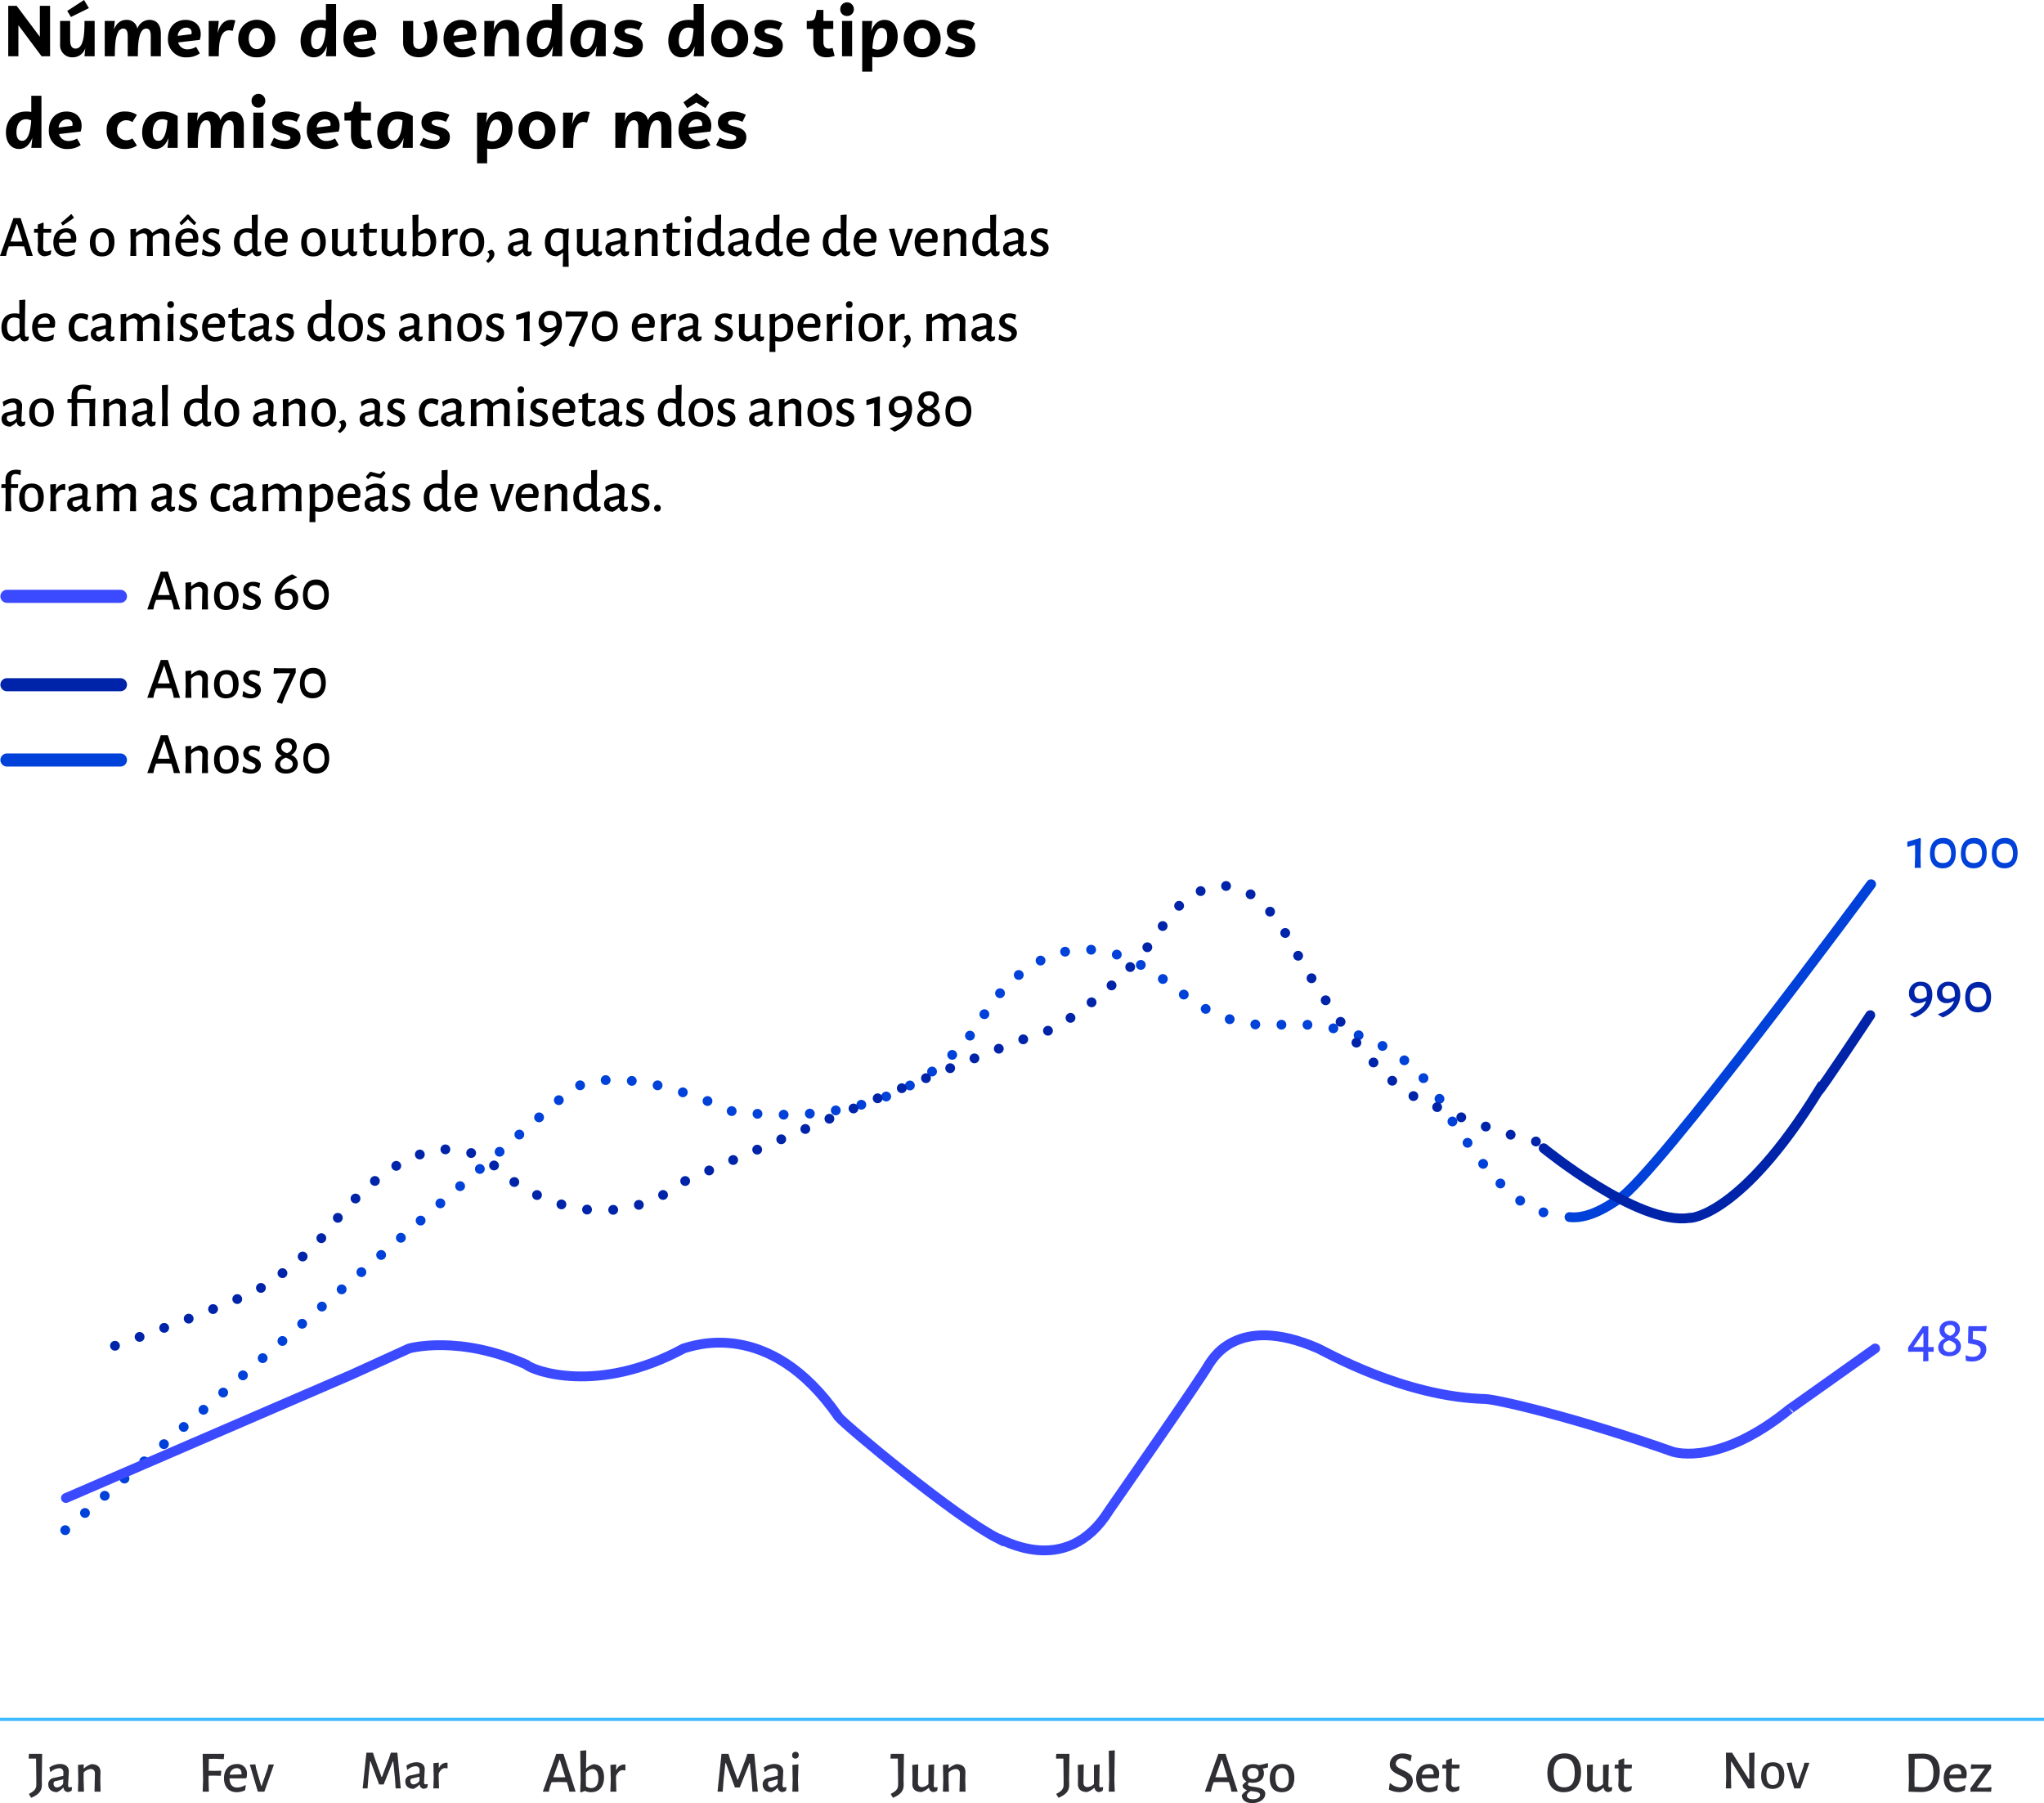 <svg xmlns="http://www.w3.org/2000/svg" width="624.512" height="550.852" viewBox="0 0 624.512 550.852">
  <g id="_img_Grafico_8-mob_" data-name="&lt;img Grafico_8-mob&gt;" transform="translate(137.256 -11055.385)">
    <path id="Caminho_773671" data-name="Caminho 773671" d="M4.818,23V13.518L11.9,23h2.6V7.6H11.374v9.46L4.29,7.6H1.716V23ZM24.882,5.818,19.734,9.162l1.144,1.848L26.356,8.3Zm3.234,6.4h-3.1c0,3.5-.11,8.448-2.75,8.448-1.364,0-1.628-1.43-1.628-2.354V12.22h-3.08v7.106a3.685,3.685,0,0,0,3.916,4,4,4,0,0,0,3.784-2.794L25.014,23h3.1Zm16.764-.33A3.957,3.957,0,0,0,41.162,14.6,3.2,3.2,0,0,0,37.84,11.89c-1.914,0-3.1,1.188-3.828,2.948l.264-2.618H31.2V23h3.08c0-3.476.154-8.448,2.6-8.448,1.21,0,1.342,1.32,1.342,2.354V23h3.1c0-3.454.132-8.448,2.574-8.448,1.232,0,1.364,1.32,1.364,2.354V23h3.08V16.048C48.334,13.43,47.08,11.89,44.88,11.89Zm11.682,9a2.844,2.844,0,0,1-2.926-2.112l6.6-.77a5.685,5.685,0,0,0,.286-1.8c0-2.728-1.98-4.312-4.62-4.312-3.124,0-5.39,2.2-5.39,5.676a5.445,5.445,0,0,0,5.83,5.764,6.636,6.636,0,0,0,3.916-1.21l-1.144-2A4.938,4.938,0,0,1,56.562,20.888Zm-.484-6.622c.968,0,1.672.506,1.672,1.452a1.7,1.7,0,0,1-.066.55l-4.18.506A2.638,2.638,0,0,1,56.078,14.266ZM69.85,11.89c-2.376,0-3.564,1.76-4.18,4.114l.374-3.784h-3.08V23h3.08c0-3.564.22-7.92,3.146-7.92a3.491,3.491,0,0,1,1.1.2l.814-3.212A4.544,4.544,0,0,0,69.85,11.89Zm7.81,11.44a5.441,5.441,0,0,0,5.632-5.72,5.644,5.644,0,1,0-11.286,0A5.446,5.446,0,0,0,77.66,23.33Zm0-2.508c-1.628,0-2.464-1.5-2.464-3.212S76.032,14.4,77.66,14.4c1.606,0,2.442,1.5,2.442,3.212S79.266,20.822,77.66,20.822Zm21.12-8.8a8.474,8.474,0,0,0-1.518-.132c-4.356,0-6.226,3.168-6.226,6.424,0,2.948,1.518,5.016,4.026,5.016,2.024,0,3.278-1.452,4.048-3.41L98.78,23h3.1V7.072h-3.1Zm-2.772,8.822c-.99,0-1.76-.638-1.76-2.64,0-1.518.528-3.96,2.97-3.96a3.61,3.61,0,0,1,1.54.374C98.582,17.5,97.944,20.844,96.008,20.844Zm14.19.044a2.844,2.844,0,0,1-2.926-2.112l6.6-.77a5.685,5.685,0,0,0,.286-1.8c0-2.728-1.98-4.312-4.62-4.312-3.124,0-5.39,2.2-5.39,5.676a5.445,5.445,0,0,0,5.83,5.764,6.636,6.636,0,0,0,3.916-1.21l-1.144-2A4.938,4.938,0,0,1,110.2,20.888Zm-.484-6.622c.968,0,1.672.506,1.672,1.452a1.7,1.7,0,0,1-.066.55l-4.18.506A2.638,2.638,0,0,1,109.714,14.266Zm18.9-1.518a10.432,10.432,0,0,1,1.078,4.378c0,1.8-.682,3.63-2.486,3.63-1.166,0-1.76-.748-1.76-2.178V12.22h-3.08v6.688c0,2.6,1.87,4.4,4.818,4.4,3.784,0,5.654-2.926,5.654-6.182a14.106,14.106,0,0,0-1.21-5.214Zm12.166,8.14a2.844,2.844,0,0,1-2.926-2.112l6.6-.77a5.685,5.685,0,0,0,.286-1.8c0-2.728-1.98-4.312-4.62-4.312-3.124,0-5.39,2.2-5.39,5.676a5.445,5.445,0,0,0,5.83,5.764,6.636,6.636,0,0,0,3.916-1.21l-1.144-2A4.938,4.938,0,0,1,140.778,20.888Zm-.484-6.622c.968,0,1.672.506,1.672,1.452a1.7,1.7,0,0,1-.066.55l-4.18.506A2.638,2.638,0,0,1,140.294,14.266Zm13.794-2.376c-2.09,0-3.344,1.276-4.092,3.146l.264-2.816h-3.08V23h3.08c0-3.5.2-8.448,2.882-8.448,1.364,0,1.5,1.452,1.5,2.354V23h3.1V16.048C157.74,13.452,156.4,11.89,154.088,11.89Zm13.772.132a8.474,8.474,0,0,0-1.518-.132c-4.356,0-6.226,3.168-6.226,6.424,0,2.948,1.518,5.016,4.026,5.016,2.024,0,3.278-1.452,4.048-3.41L167.86,23h3.1V7.072h-3.1Zm-2.772,8.822c-.99,0-1.76-.638-1.76-2.64,0-1.518.528-3.96,2.97-3.96a3.61,3.61,0,0,1,1.54.374C167.662,17.5,167.024,20.844,165.088,20.844Zm14.564-8.954c-4.356,0-6.226,3.168-6.226,6.424,0,2.948,1.518,5.016,4.026,5.016,2.024,0,3.278-1.43,4.048-3.388L181.17,23h3.1V13.3A8.088,8.088,0,0,0,179.652,11.89ZM178.4,20.844c-.99,0-1.76-.638-1.76-2.64,0-1.518.528-3.96,2.97-3.96a3.61,3.61,0,0,1,1.54.374C180.972,17.5,180.334,20.844,178.4,20.844ZM191,23.33c2.662,0,4.6-1.144,4.6-3.63,0-3.828-5.566-2.706-5.566-4.4,0-.7.88-.9,1.694-.9a5.752,5.752,0,0,1,2.684.66L195.47,12.9a8.551,8.551,0,0,0-4.048-1.012c-2.222,0-4.488.924-4.488,3.388,0,4.026,5.588,2.86,5.588,4.642,0,.594-.594.924-1.672.924a6.735,6.735,0,0,1-3.344-.946l-1.122,2.244A9.414,9.414,0,0,0,191,23.33Zm20.13-11.308a8.474,8.474,0,0,0-1.518-.132c-4.356,0-6.226,3.168-6.226,6.424,0,2.948,1.518,5.016,4.026,5.016,2.024,0,3.278-1.452,4.048-3.41l-.33,3.08h3.1V7.072h-3.1Zm-2.772,8.822c-.99,0-1.76-.638-1.76-2.64,0-1.518.528-3.96,2.97-3.96a3.61,3.61,0,0,1,1.54.374C210.936,17.5,210.3,20.844,208.362,20.844Zm13.794,2.486a5.441,5.441,0,0,0,5.632-5.72,5.644,5.644,0,1,0-11.286,0A5.446,5.446,0,0,0,222.156,23.33Zm0-2.508c-1.628,0-2.464-1.5-2.464-3.212s.836-3.212,2.464-3.212c1.606,0,2.442,1.5,2.442,3.212S223.762,20.822,222.156,20.822Zm11.616,2.508c2.662,0,4.6-1.144,4.6-3.63,0-3.828-5.566-2.706-5.566-4.4,0-.7.88-.9,1.694-.9a5.752,5.752,0,0,1,2.684.66l1.056-2.156a8.551,8.551,0,0,0-4.048-1.012c-2.222,0-4.488.924-4.488,3.388,0,4.026,5.588,2.86,5.588,4.642,0,.594-.594.924-1.672.924a6.735,6.735,0,0,1-3.344-.946l-1.122,2.244A9.414,9.414,0,0,0,233.772,23.33Zm17.974,0a7.084,7.084,0,0,0,2.464-.462l-.638-2.42a3.145,3.145,0,0,1-1.1.22c-1.144,0-1.694-.682-1.694-2.046v-3.96h3.014V12.22h-3.014V8.854h-2.046l-.22,1.188c-.33,1.738-.506,2.178-2.486,2.178h-.33v2.442h2V19.15C247.7,21.724,249.062,23.33,251.746,23.33Zm6.27-12.628a2.016,2.016,0,0,0,2.068-2.09,2.079,2.079,0,1,0-4.158,0A2.021,2.021,0,0,0,258.016,10.7Zm1.54,12.3V12.22h-3.08V23Zm9.9-11.11c-2.046,0-3.322,1.474-4.07,3.454l.33-3.124h-3.08V27.708h3.08V23.2a8.724,8.724,0,0,0,1.54.132c4.356,0,6.226-3.168,6.226-6.424C273.482,13.958,271.964,11.89,269.456,11.89ZM267.3,20.976a3.631,3.631,0,0,1-1.562-.374c.176-2.882.814-6.248,2.772-6.248.968,0,1.76.66,1.76,2.64C270.27,18.534,269.72,20.976,267.3,20.976Zm13.662,2.354a5.441,5.441,0,0,0,5.632-5.72,5.644,5.644,0,1,0-11.286,0A5.446,5.446,0,0,0,280.962,23.33Zm0-2.508c-1.628,0-2.464-1.5-2.464-3.212s.836-3.212,2.464-3.212c1.606,0,2.442,1.5,2.442,3.212S282.568,20.822,280.962,20.822Zm11.616,2.508c2.662,0,4.6-1.144,4.6-3.63,0-3.828-5.566-2.706-5.566-4.4,0-.7.88-.9,1.694-.9a5.752,5.752,0,0,1,2.684.66l1.056-2.156A8.551,8.551,0,0,0,293,11.89c-2.222,0-4.488.924-4.488,3.388,0,4.026,5.588,2.86,5.588,4.642,0,.594-.594.924-1.672.924a6.735,6.735,0,0,1-3.344-.946l-1.122,2.244A9.414,9.414,0,0,0,292.578,23.33ZM8.756,40.022a8.474,8.474,0,0,0-1.518-.132c-4.356,0-6.226,3.168-6.226,6.424,0,2.948,1.518,5.016,4.026,5.016,2.024,0,3.278-1.452,4.048-3.41L8.756,51h3.1V35.072h-3.1ZM5.984,48.844c-.99,0-1.76-.638-1.76-2.64,0-1.518.528-3.96,2.97-3.96a3.61,3.61,0,0,1,1.54.374C8.558,45.5,7.92,48.844,5.984,48.844Zm14.19.044a2.844,2.844,0,0,1-2.926-2.112l6.6-.77a5.685,5.685,0,0,0,.286-1.8c0-2.728-1.98-4.312-4.62-4.312-3.124,0-5.39,2.2-5.39,5.676a5.445,5.445,0,0,0,5.83,5.764,6.636,6.636,0,0,0,3.916-1.21l-1.144-2A4.938,4.938,0,0,1,20.174,48.888Zm-.484-6.622c.968,0,1.672.506,1.672,1.452a1.7,1.7,0,0,1-.066.55l-4.18.506A2.638,2.638,0,0,1,19.69,42.266Zm18.084,6.4A2.779,2.779,0,0,1,34.98,45.61a2.779,2.779,0,0,1,2.794-3.058,3.288,3.288,0,0,1,1.87.572l1.386-2.2a6.2,6.2,0,0,0-3.5-1.034,5.4,5.4,0,0,0-5.742,5.72,5.4,5.4,0,0,0,5.742,5.72,5.993,5.993,0,0,0,3.5-1.056L39.644,48.1A3.288,3.288,0,0,1,37.774,48.668ZM48.862,39.89c-4.356,0-6.226,3.168-6.226,6.424,0,2.948,1.518,5.016,4.026,5.016,2.024,0,3.278-1.43,4.048-3.388L50.38,51h3.1V41.3A8.088,8.088,0,0,0,48.862,39.89Zm-1.254,8.954c-.99,0-1.76-.638-1.76-2.64,0-1.518.528-3.96,2.97-3.96a3.61,3.61,0,0,1,1.54.374C50.182,45.5,49.544,48.844,47.608,48.844ZM70.246,39.89A3.957,3.957,0,0,0,66.528,42.6a3.2,3.2,0,0,0-3.322-2.706c-1.914,0-3.1,1.188-3.828,2.948l.264-2.618h-3.08V51h3.08c0-3.476.154-8.448,2.6-8.448,1.21,0,1.342,1.32,1.342,2.354V51h3.1c0-3.454.132-8.448,2.574-8.448,1.232,0,1.364,1.32,1.364,2.354V51H73.7V44.048C73.7,41.43,72.446,39.89,70.246,39.89Zm7.9-1.188a2.1,2.1,0,1,0-2.09-2.09A2.016,2.016,0,0,0,78.144,38.7ZM79.684,51V40.22H76.6V51Zm6.732.33c2.662,0,4.6-1.144,4.6-3.63,0-3.828-5.566-2.706-5.566-4.4,0-.7.88-.9,1.694-.9a5.752,5.752,0,0,1,2.684.66L90.882,40.9a8.551,8.551,0,0,0-4.048-1.012c-2.222,0-4.488.924-4.488,3.388,0,4.026,5.588,2.86,5.588,4.642,0,.594-.594.924-1.672.924a6.735,6.735,0,0,1-3.344-.946L81.8,50.142A9.414,9.414,0,0,0,86.416,51.33ZM99,48.888a2.844,2.844,0,0,1-2.926-2.112l6.6-.77a5.685,5.685,0,0,0,.286-1.8c0-2.728-1.98-4.312-4.62-4.312-3.124,0-5.39,2.2-5.39,5.676a5.445,5.445,0,0,0,5.83,5.764,6.636,6.636,0,0,0,3.916-1.21l-1.144-2A4.938,4.938,0,0,1,99,48.888Zm-.484-6.622c.968,0,1.672.506,1.672,1.452a1.7,1.7,0,0,1-.066.55l-4.18.506A2.638,2.638,0,0,1,98.516,42.266Zm11.968,9.064a7.084,7.084,0,0,0,2.464-.462l-.638-2.42a3.145,3.145,0,0,1-1.1.22c-1.144,0-1.694-.682-1.694-2.046v-3.96h3.014V40.22h-3.014V36.854H107.47l-.22,1.188c-.33,1.738-.506,2.178-2.486,2.178h-.33v2.442h2V47.15C106.436,49.724,107.8,51.33,110.484,51.33Zm10.208-11.44c-4.356,0-6.226,3.168-6.226,6.424,0,2.948,1.518,5.016,4.026,5.016,2.024,0,3.278-1.43,4.048-3.388L122.21,51h3.1V41.3A8.088,8.088,0,0,0,120.692,39.89Zm-1.254,8.954c-.99,0-1.76-.638-1.76-2.64,0-1.518.528-3.96,2.97-3.96a3.61,3.61,0,0,1,1.54.374C122.012,45.5,121.374,48.844,119.438,48.844Zm12.606,2.486c2.662,0,4.6-1.144,4.6-3.63,0-3.828-5.566-2.706-5.566-4.4,0-.7.88-.9,1.694-.9a5.752,5.752,0,0,1,2.684.66L136.51,40.9a8.551,8.551,0,0,0-4.048-1.012c-2.222,0-4.488.924-4.488,3.388,0,4.026,5.588,2.86,5.588,4.642,0,.594-.594.924-1.672.924a6.735,6.735,0,0,1-3.344-.946l-1.122,2.244A9.414,9.414,0,0,0,132.044,51.33Zm19.734-11.44c-2.046,0-3.322,1.474-4.07,3.454l.33-3.124h-3.08V55.708h3.08V51.2a8.724,8.724,0,0,0,1.54.132c4.356,0,6.226-3.168,6.226-6.424C155.8,41.958,154.286,39.89,151.778,39.89Zm-2.156,9.086a3.631,3.631,0,0,1-1.562-.374c.176-2.882.814-6.248,2.772-6.248.968,0,1.76.66,1.76,2.64C152.592,46.534,152.042,48.976,149.622,48.976Zm13.662,2.354a5.441,5.441,0,0,0,5.632-5.72,5.644,5.644,0,1,0-11.286,0A5.446,5.446,0,0,0,163.284,51.33Zm0-2.508c-1.628,0-2.464-1.5-2.464-3.212s.836-3.212,2.464-3.212c1.606,0,2.442,1.5,2.442,3.212S164.89,48.822,163.284,48.822Zm14.85-8.932c-2.376,0-3.564,1.76-4.18,4.114l.374-3.784h-3.08V51h3.08c0-3.564.22-7.92,3.146-7.92a3.491,3.491,0,0,1,1.1.2l.814-3.212A4.544,4.544,0,0,0,178.134,39.89Zm22.748,0a3.957,3.957,0,0,0-3.718,2.706,3.2,3.2,0,0,0-3.322-2.706c-1.914,0-3.1,1.188-3.828,2.948l.264-2.618H187.2V51h3.08c0-3.476.154-8.448,2.6-8.448,1.21,0,1.342,1.32,1.342,2.354V51h3.1c0-3.454.132-8.448,2.574-8.448,1.232,0,1.364,1.32,1.364,2.354V51h3.08V44.048C204.336,41.43,203.082,39.89,200.882,39.89Zm13.86-1.034,1.166-1.782-3.938-2.838-3.96,2.838,1.166,1.782,2.794-1.716Zm-2.178,10.032a2.844,2.844,0,0,1-2.926-2.112l6.6-.77a5.685,5.685,0,0,0,.286-1.8c0-2.728-1.98-4.312-4.62-4.312-3.124,0-5.39,2.2-5.39,5.676a5.445,5.445,0,0,0,5.83,5.764,6.636,6.636,0,0,0,3.916-1.21l-1.144-2A4.938,4.938,0,0,1,212.564,48.888Zm-.484-6.622c.968,0,1.672.506,1.672,1.452a1.7,1.7,0,0,1-.066.55l-4.18.506A2.638,2.638,0,0,1,212.08,42.266Zm10.538,9.064c2.662,0,4.6-1.144,4.6-3.63,0-3.828-5.566-2.706-5.566-4.4,0-.7.88-.9,1.694-.9a5.752,5.752,0,0,1,2.684.66l1.056-2.156a8.551,8.551,0,0,0-4.048-1.012c-2.222,0-4.488.924-4.488,3.388,0,4.026,5.588,2.86,5.588,4.642,0,.594-.594.924-1.672.924a6.735,6.735,0,0,1-3.344-.946L218,50.142A9.414,9.414,0,0,0,222.618,51.33Z" transform="translate(-136.454 11049.566)"/>
    <path id="Caminho_773672" data-name="Caminho 773672" d="M10.224,16,6.5,4.444H4.32L.2,16H2.052l.288-1.386L2.88,13.1l2.214-.054,2.448.054.5,1.6.27,1.3Zm-3.15-4.41-1.854.036L3.4,11.59l1.89-5.328h.126Zm7.344,3.024c-.738,0-1.062-.288-1.044-1.188l.09-4.518h2.322l.09-1.044L15.8,7.738H13.5l.036-1.782-.162-.144-1.62.612V7.738h-1.1L10.566,8.8l.072.108h1.134l.018,3.51-.072,1.3a2.148,2.148,0,0,0,2.124,2.394,5.2,5.2,0,0,0,1.836-.54l.18-1.152-.18-.126A2.838,2.838,0,0,1,14.418,14.614Zm4.86-7.974.18.018c1.08-.7,2.124-1.4,3.258-2.232l.036-.18-.684-.972-.18-.018c-1.044.99-2.016,1.8-3.078,2.664Zm3.852,5.292.306-.288a4.8,4.8,0,0,0,.072-.9c0-1.98-1.1-3.186-3.006-3.186-2.43,0-4,1.638-4,4.338,0,2.628,1.44,4.266,3.924,4.266a5.842,5.842,0,0,0,2.52-.612l.234-1.458L23,13.984a4.887,4.887,0,0,1-2.43.756c-1.584,0-2.34-1.026-2.376-2.808Zm-1.3-1.206-3.546.09a2.11,2.11,0,0,1,2.088-2c.9,0,1.494.522,1.494,1.692Zm9.7-3.186c-2.484,0-3.87,1.6-3.87,4.446,0,2.664,1.314,4.176,3.636,4.176,2.484,0,3.87-1.6,3.87-4.446C35.172,9.052,33.858,7.54,31.536,7.54Zm-.108,1.278c1.35,0,2.034,1.044,2.034,3.312,0,1.89-.684,2.772-2.034,2.772-1.368,0-2.052-1.026-2.052-3.312C29.376,9.736,30.06,8.818,31.428,8.818ZM50.148,16H52l-.09-3.636.054-2.34c.018-1.548-.936-2.43-2.79-2.43A6.528,6.528,0,0,0,46.8,8.944h-.108A2.527,2.527,0,0,0,44.1,7.594a5.977,5.977,0,0,0-2.214,1.278H41.76l.018-1.206-1.746.162.09,4.7L40.014,16h1.818l-.09-3.636.018-2.2a3.229,3.229,0,0,1,2.16-1.08c.864,0,1.3.558,1.278,1.458L45.072,16h1.836l-.072-3.636.036-2.232A3.174,3.174,0,0,1,49,9.088c.864,0,1.3.558,1.278,1.458Zm5.364-9.432h.2c.7-.63,1.332-1.206,1.89-1.8a23.126,23.126,0,0,0,1.89,1.8h.18l.486-.72c-.792-.756-1.584-1.62-2.322-2.466h-.468c-.81.918-1.6,1.764-2.34,2.466Zm4.9,5.364.306-.288a4.8,4.8,0,0,0,.072-.9c0-1.98-1.1-3.186-3.006-3.186-2.43,0-4,1.638-4,4.338,0,2.628,1.44,4.266,3.924,4.266a5.842,5.842,0,0,0,2.52-.612l.234-1.458-.18-.108a4.887,4.887,0,0,1-2.43.756c-1.584,0-2.34-1.026-2.376-2.808Zm-1.3-1.206-3.546.09a2.11,2.11,0,0,1,2.088-2c.9,0,1.494.522,1.494,1.692Zm6.066-3.168c-1.908,0-3.024,1.08-3.024,2.5,0,2.61,3.726,2.268,3.726,3.8A1.151,1.151,0,0,1,64.6,14.92a3.8,3.8,0,0,1-2.3-.972l-.2.126-.216,1.53a6.518,6.518,0,0,0,2.52.558c2.07,0,3.114-1.278,3.114-2.61,0-2.538-3.726-2.214-3.726-3.726a1.051,1.051,0,0,1,1.17-.99,3.357,3.357,0,0,1,1.836.63l.234-.054.252-1.44A5.7,5.7,0,0,0,65.178,7.558Zm13.644,4.788.144-8.982-1.836.144L77.166,7.7a7.587,7.587,0,0,0-1.4-.144c-2.538,0-4.086,1.548-4.086,4.32,0,2.664,1.314,4.23,3.726,4.23a7.351,7.351,0,0,0,1.872-1.242h.144a1.425,1.425,0,0,0,1.332,1.26,2.917,2.917,0,0,0,1.152-.4l.162-1.008L79.9,14.6a2.6,2.6,0,0,1-.558.072c-.342,0-.45-.144-.468-.594Zm-3.24-3.528a3.717,3.717,0,0,1,1.6.414l.054,3.276-.036,1.17a2.3,2.3,0,0,1-1.764.936c-1.26,0-2.016-1.026-2.034-2.952C73.368,9.736,74.232,8.818,75.582,8.818ZM87.7,11.932,88,11.644a7.013,7.013,0,0,0,.072-.9A2.847,2.847,0,0,0,85.05,7.558c-2.412,0-3.978,1.638-3.978,4.338,0,2.628,1.44,4.266,3.924,4.266a5.842,5.842,0,0,0,2.52-.612l.216-1.458-.162-.108a4.941,4.941,0,0,1-2.43.756c-1.584,0-2.34-1.026-2.376-2.808Zm-1.3-1.206-3.546.09a2.11,2.11,0,0,1,2.088-2c.9,0,1.494.522,1.494,1.692ZM96.1,7.54c-2.484,0-3.87,1.6-3.87,4.446,0,2.664,1.314,4.176,3.636,4.176,2.484,0,3.87-1.6,3.87-4.446C99.738,9.052,98.424,7.54,96.1,7.54Zm-.108,1.278c1.35,0,2.034,1.044,2.034,3.312,0,1.89-.684,2.772-2.034,2.772-1.368,0-2.052-1.026-2.052-3.312C93.942,9.736,94.626,8.818,95.994,8.818Zm12.294-1.152-1.746.162v5.85a2.951,2.951,0,0,1-1.962.918c-.846,0-1.26-.54-1.242-1.422l.09-5.508-1.818.162.072,3.6-.036,2.25c-.018,1.548.954,2.43,2.772,2.43a5.411,5.411,0,0,0,2.16-1.26h.144a1.441,1.441,0,0,0,1.332,1.278,2.832,2.832,0,0,0,1.134-.4l.18-1.008-.162-.126a2.6,2.6,0,0,1-.558.072c-.36,0-.486-.144-.486-.594Zm5.616,6.948c-.738,0-1.062-.288-1.044-1.188l.09-4.518h2.322l.09-1.044-.072-.126h-2.3l.036-1.782-.162-.144-1.62.612V7.738h-1.1l-.09,1.062.072.108h1.134l.018,3.51-.072,1.3a2.148,2.148,0,0,0,2.124,2.394,5.2,5.2,0,0,0,1.836-.54l.18-1.152-.18-.126A2.838,2.838,0,0,1,113.9,14.614Zm9.54-6.948-1.746.162v5.85a2.951,2.951,0,0,1-1.962.918c-.846,0-1.26-.54-1.242-1.422l.09-5.508-1.818.162.072,3.6-.036,2.25c-.018,1.548.954,2.43,2.772,2.43a5.411,5.411,0,0,0,2.16-1.26h.144a1.441,1.441,0,0,0,1.332,1.278,2.832,2.832,0,0,0,1.134-.4l.18-1.008-.162-.126a2.6,2.6,0,0,1-.558.072c-.36,0-.486-.144-.486-.594Zm6.8-.054a5.892,5.892,0,0,0-2.16,1.242h-.108l.072-5.49-1.836.144.108,9.036-.126,3.492.288.18,1.134-.468a4.466,4.466,0,0,0,1.836.414c2.484,0,4.014-1.62,4.014-4.572C133.47,9.106,132.372,7.612,130.248,7.612Zm-.72,7.29a3.037,3.037,0,0,1-1.548-.486l-.054-2.088.036-2.16a2.8,2.8,0,0,1,1.98-1.08c1.17,0,1.782,1.008,1.818,2.754C131.778,13.948,130.878,14.9,129.528,14.9Zm10.026-7.218a2.655,2.655,0,0,0-2.268,1.638h-.126l.018-1.656-1.746.162.108,4.7L135.414,16h1.836l-.126-3.636.018-1.188c.63-1.242,1.26-1.746,2-1.746a2.519,2.519,0,0,1,.666.09l.2-.054V7.72A3.506,3.506,0,0,0,139.554,7.684Zm4.95-.144c-2.484,0-3.87,1.6-3.87,4.446,0,2.664,1.314,4.176,3.636,4.176,2.484,0,3.87-1.6,3.87-4.446C148.14,9.052,146.826,7.54,144.5,7.54ZM144.4,8.818c1.35,0,2.034,1.044,2.034,3.312,0,1.89-.684,2.772-2.034,2.772-1.368,0-2.052-1.026-2.052-3.312C142.344,9.736,143.028,8.818,144.4,8.818Zm6.084,5.274a4.591,4.591,0,0,0-1.314.594v.162a1.137,1.137,0,0,1,.558.954,2.186,2.186,0,0,1-.99,1.656l.018.144.594.54c1.278-.918,1.908-1.8,1.908-2.7A1.628,1.628,0,0,0,150.48,14.092Zm8.5-6.552a5.768,5.768,0,0,0-3.24,1.08L155.97,9.9l.144.09a4.1,4.1,0,0,1,2.574-1.152,1.185,1.185,0,0,1,1.3,1.35l-.018.972-2.844.63a1.918,1.918,0,0,0-1.746,2c0,1.44.99,2.34,2.664,2.358a5.271,5.271,0,0,0,1.872-1.35h.126a1.4,1.4,0,0,0,1.314,1.332,2.933,2.933,0,0,0,1.134-.4l.18-1.008L162.5,14.6a2.753,2.753,0,0,1-.54.072c-.378,0-.522-.144-.522-.612,0-.612.216-3.636.216-4.266C161.658,8.368,160.614,7.54,158.976,7.54Zm.99,4.68-.054,1.386a2.542,2.542,0,0,1-1.8,1.1,1.037,1.037,0,0,1-1.1-1.152.664.664,0,0,1,.612-.774Zm13.842-4.644-.936.324a7.852,7.852,0,0,0-2.16-.342c-2.466,0-4.032,1.512-4.032,4.374,0,2.592,1.278,4.176,3.654,4.176a6.7,6.7,0,0,0,1.728-1.044h.162v.378l-.09,3.888h1.818l-.126-6.966.144-4.68Zm-3.24,1.26a3.4,3.4,0,0,1,1.62.45l.054,3.258-.018,1.116a2.5,2.5,0,0,1-1.854.954c-1.206,0-1.944-1.044-1.962-2.88C168.372,9.736,169.236,8.836,170.568,8.836ZM183.1,7.666l-1.746.162v5.85a2.951,2.951,0,0,1-1.962.918c-.846,0-1.26-.54-1.242-1.422l.09-5.508-1.818.162.072,3.6-.036,2.25c-.018,1.548.954,2.43,2.772,2.43a5.411,5.411,0,0,0,2.16-1.26h.144a1.441,1.441,0,0,0,1.332,1.278,2.832,2.832,0,0,0,1.134-.4l.18-1.008-.162-.126a2.6,2.6,0,0,1-.558.072c-.36,0-.486-.144-.486-.594Zm5.67-.126a5.768,5.768,0,0,0-3.24,1.08L185.76,9.9l.144.09a4.1,4.1,0,0,1,2.574-1.152,1.185,1.185,0,0,1,1.3,1.35l-.018.972-2.844.63a1.918,1.918,0,0,0-1.746,2c0,1.44.99,2.34,2.664,2.358a5.271,5.271,0,0,0,1.872-1.35h.126a1.4,1.4,0,0,0,1.314,1.332,2.933,2.933,0,0,0,1.134-.4l.18-1.008-.162-.126a2.753,2.753,0,0,1-.54.072c-.378,0-.522-.144-.522-.612,0-.612.216-3.636.216-4.266C191.448,8.368,190.4,7.54,188.766,7.54Zm.99,4.68-.054,1.386a2.542,2.542,0,0,1-1.8,1.1,1.037,1.037,0,0,1-1.1-1.152.664.664,0,0,1,.612-.774ZM199.3,16h1.854l-.09-3.636.054-2.34c.018-1.548-.936-2.43-2.79-2.43a6.121,6.121,0,0,0-2.214,1.278h-.126L196,7.666l-1.746.162.09,4.7L194.238,16h1.836l-.108-3.636.018-2.2a3.229,3.229,0,0,1,2.16-1.08c.864,0,1.3.558,1.278,1.458Zm7.236-1.386c-.738,0-1.062-.288-1.044-1.188l.09-4.518H207.9l.09-1.044-.072-.126h-2.3l.036-1.782-.162-.144-1.62.612V7.738h-1.1L202.68,8.8l.072.108h1.134l.018,3.51-.072,1.3a2.148,2.148,0,0,0,2.124,2.394,5.2,5.2,0,0,0,1.836-.54l.18-1.152-.18-.126A2.838,2.838,0,0,1,206.532,14.614Zm3.942-10.782a.973.973,0,0,0-1.044,1.044.914.914,0,0,0,.99,1.008.97.97,0,0,0,1.008-1.062A.89.89,0,0,0,210.474,3.832Zm.72,8.532.144-4.7-1.836.162.09,4.7L209.484,16h1.836Zm9.2-.018.144-8.982-1.836.144.036,4.194a7.586,7.586,0,0,0-1.4-.144c-2.538,0-4.086,1.548-4.086,4.32,0,2.664,1.314,4.23,3.726,4.23a7.351,7.351,0,0,0,1.872-1.242h.144a1.425,1.425,0,0,0,1.332,1.26,2.917,2.917,0,0,0,1.152-.4l.162-1.008-.162-.126a2.6,2.6,0,0,1-.558.072c-.342,0-.45-.144-.468-.594Zm-3.24-3.528a3.717,3.717,0,0,1,1.6.414l.054,3.276-.036,1.17a2.3,2.3,0,0,1-1.764.936c-1.26,0-2.016-1.026-2.034-2.952C214.938,9.736,215.8,8.818,217.152,8.818Zm9.09-1.278A5.768,5.768,0,0,0,223,8.62l.234,1.278.144.09a4.1,4.1,0,0,1,2.574-1.152,1.185,1.185,0,0,1,1.3,1.35l-.018.972-2.844.63a1.918,1.918,0,0,0-1.746,2c0,1.44.99,2.34,2.664,2.358a5.271,5.271,0,0,0,1.872-1.35h.126a1.4,1.4,0,0,0,1.314,1.332,2.933,2.933,0,0,0,1.134-.4l.18-1.008-.162-.126a2.753,2.753,0,0,1-.54.072c-.378,0-.522-.144-.522-.612,0-.612.216-3.636.216-4.266C228.924,8.368,227.88,7.54,226.242,7.54Zm.99,4.68-.054,1.386a2.542,2.542,0,0,1-1.8,1.1,1.037,1.037,0,0,1-1.1-1.152.664.664,0,0,1,.612-.774Zm10.98.126.144-8.982-1.836.144.036,4.194a7.586,7.586,0,0,0-1.4-.144c-2.538,0-4.086,1.548-4.086,4.32,0,2.664,1.314,4.23,3.726,4.23a7.351,7.351,0,0,0,1.872-1.242h.144a1.425,1.425,0,0,0,1.332,1.26,2.917,2.917,0,0,0,1.152-.4l.162-1.008-.162-.126a2.6,2.6,0,0,1-.558.072c-.342,0-.45-.144-.468-.594Zm-3.24-3.528a3.717,3.717,0,0,1,1.6.414l.054,3.276-.036,1.17a2.3,2.3,0,0,1-1.764.936c-1.26,0-2.016-1.026-2.034-2.952C232.758,9.736,233.622,8.818,234.972,8.818Zm12.114,3.114.306-.288a7.011,7.011,0,0,0,.072-.9,2.847,2.847,0,0,0-3.024-3.186c-2.412,0-3.978,1.638-3.978,4.338,0,2.628,1.44,4.266,3.924,4.266a5.842,5.842,0,0,0,2.52-.612l.216-1.458-.162-.108a4.941,4.941,0,0,1-2.43.756c-1.584,0-2.34-1.026-2.376-2.808Zm-1.3-1.206-3.546.09a2.11,2.11,0,0,1,2.088-2c.9,0,1.494.522,1.494,1.692Zm12.942,1.62.144-8.982-1.836.144.036,4.194a7.586,7.586,0,0,0-1.4-.144c-2.538,0-4.086,1.548-4.086,4.32,0,2.664,1.314,4.23,3.726,4.23a7.351,7.351,0,0,0,1.872-1.242h.144a1.425,1.425,0,0,0,1.332,1.26,2.916,2.916,0,0,0,1.152-.4l.162-1.008-.162-.126a2.6,2.6,0,0,1-.558.072c-.342,0-.45-.144-.468-.594Zm-3.24-3.528a3.717,3.717,0,0,1,1.6.414l.054,3.276-.036,1.17a2.3,2.3,0,0,1-1.764.936c-1.26,0-2.016-1.026-2.034-2.952C253.278,9.736,254.142,8.818,255.492,8.818Zm12.114,3.114.306-.288a7.017,7.017,0,0,0,.072-.9,2.847,2.847,0,0,0-3.024-3.186c-2.412,0-3.978,1.638-3.978,4.338,0,2.628,1.44,4.266,3.924,4.266a5.842,5.842,0,0,0,2.52-.612l.216-1.458-.162-.108a4.941,4.941,0,0,1-2.43.756c-1.584,0-2.34-1.026-2.376-2.808Zm-1.3-1.206-3.546.09a2.11,2.11,0,0,1,2.088-2c.9,0,1.494.522,1.494,1.692Zm7.416-1.854-.234-1.224-1.692.09L274.266,16h1.98l2.934-8.3h-1.62l-.306,1.26-1.836,5.274h-.126Zm12.564,3.06.306-.288a7.017,7.017,0,0,0,.072-.9,2.847,2.847,0,0,0-3.024-3.186c-2.412,0-3.978,1.638-3.978,4.338,0,2.628,1.44,4.266,3.924,4.266a5.842,5.842,0,0,0,2.52-.612l.216-1.458-.162-.108a4.941,4.941,0,0,1-2.43.756c-1.584,0-2.34-1.026-2.376-2.808Zm-1.3-1.206-3.546.09a2.11,2.11,0,0,1,2.088-2c.9,0,1.494.522,1.494,1.692ZM293.616,16h1.854l-.09-3.636.054-2.34c.018-1.548-.936-2.43-2.79-2.43a6.121,6.121,0,0,0-2.214,1.278H290.3l.018-1.206-1.746.162.09,4.7L288.558,16h1.836l-.108-3.636.018-2.2a3.229,3.229,0,0,1,2.16-1.08c.864,0,1.3.558,1.278,1.458Zm10.8-3.654.144-8.982-1.836.144L302.76,7.7a7.586,7.586,0,0,0-1.4-.144c-2.538,0-4.086,1.548-4.086,4.32,0,2.664,1.314,4.23,3.726,4.23a7.351,7.351,0,0,0,1.872-1.242h.144a1.425,1.425,0,0,0,1.332,1.26,2.916,2.916,0,0,0,1.152-.4l.162-1.008L305.5,14.6a2.6,2.6,0,0,1-.558.072c-.342,0-.45-.144-.468-.594Zm-3.24-3.528a3.717,3.717,0,0,1,1.6.414l.054,3.276-.036,1.17a2.3,2.3,0,0,1-1.764.936c-1.26,0-2.016-1.026-2.034-2.952C298.962,9.736,299.826,8.818,301.176,8.818Zm9.09-1.278a5.768,5.768,0,0,0-3.24,1.08L307.26,9.9l.144.09a4.1,4.1,0,0,1,2.574-1.152,1.185,1.185,0,0,1,1.3,1.35l-.018.972-2.844.63a1.918,1.918,0,0,0-1.746,2c0,1.44.99,2.34,2.664,2.358a5.271,5.271,0,0,0,1.872-1.35h.126a1.4,1.4,0,0,0,1.314,1.332,2.933,2.933,0,0,0,1.134-.4l.18-1.008-.162-.126a2.753,2.753,0,0,1-.54.072c-.378,0-.522-.144-.522-.612,0-.612.216-3.636.216-4.266C312.948,8.368,311.9,7.54,310.266,7.54Zm.99,4.68-.054,1.386a2.542,2.542,0,0,1-1.8,1.1,1.037,1.037,0,0,1-1.1-1.152.664.664,0,0,1,.612-.774Zm6.984-4.662c-1.908,0-3.024,1.08-3.024,2.5,0,2.61,3.726,2.268,3.726,3.8a1.151,1.151,0,0,1-1.278,1.062,3.8,3.8,0,0,1-2.3-.972l-.2.126-.216,1.53a6.518,6.518,0,0,0,2.52.558c2.07,0,3.114-1.278,3.114-2.61,0-2.538-3.726-2.214-3.726-3.726a1.051,1.051,0,0,1,1.17-.99,3.357,3.357,0,0,1,1.836.63l.234-.054.252-1.44A5.7,5.7,0,0,0,318.24,7.558ZM7.776,38.346l.144-8.982-1.836.144L6.12,33.7a7.586,7.586,0,0,0-1.4-.144c-2.538,0-4.086,1.548-4.086,4.32,0,2.664,1.314,4.23,3.726,4.23a7.351,7.351,0,0,0,1.872-1.242h.144A1.425,1.425,0,0,0,7.7,42.126a2.917,2.917,0,0,0,1.152-.4l.162-1.008L8.856,40.6a2.6,2.6,0,0,1-.558.072c-.342,0-.45-.144-.468-.594Zm-3.24-3.528a3.717,3.717,0,0,1,1.6.414l.054,3.276-.036,1.17a2.3,2.3,0,0,1-1.764.936c-1.26,0-2.016-1.026-2.034-2.952C2.322,35.736,3.186,34.818,4.536,34.818ZM16.65,37.932l.306-.288a7.013,7.013,0,0,0,.072-.9A2.847,2.847,0,0,0,14,33.558c-2.412,0-3.978,1.638-3.978,4.338,0,2.628,1.44,4.266,3.924,4.266a5.842,5.842,0,0,0,2.52-.612l.216-1.458-.162-.108a4.941,4.941,0,0,1-2.43.756c-1.584,0-2.34-1.026-2.376-2.808Zm-1.3-1.206-3.546.09a2.11,2.11,0,0,1,2.088-2c.9,0,1.494.522,1.494,1.692Zm9.63-3.186c-2.376,0-3.8,1.674-3.8,4.392,0,2.628,1.332,4.23,3.582,4.23a6.427,6.427,0,0,0,2.2-.414l.18-1.476-.162-.108a4.329,4.329,0,0,1-1.926.54c-1.368,0-2.142-1.08-2.142-2.916,0-1.746.756-2.736,2.034-2.736a3.568,3.568,0,0,1,1.764.558l.18-.072.306-1.53A5.4,5.4,0,0,0,24.984,33.54Zm6.552,0a5.768,5.768,0,0,0-3.24,1.08L28.53,35.9l.144.09a4.1,4.1,0,0,1,2.574-1.152,1.185,1.185,0,0,1,1.3,1.35l-.018.972-2.844.63a1.918,1.918,0,0,0-1.746,2c0,1.44.99,2.34,2.664,2.358a5.271,5.271,0,0,0,1.872-1.35H32.6a1.4,1.4,0,0,0,1.314,1.332,2.933,2.933,0,0,0,1.134-.4l.18-1.008-.162-.126a2.753,2.753,0,0,1-.54.072c-.378,0-.522-.144-.522-.612,0-.612.216-3.636.216-4.266C34.218,34.368,33.174,33.54,31.536,33.54Zm.99,4.68-.054,1.386a2.542,2.542,0,0,1-1.8,1.1,1.037,1.037,0,0,1-1.1-1.152.664.664,0,0,1,.612-.774ZM47.142,42H49l-.09-3.636.054-2.34c.018-1.548-.936-2.43-2.79-2.43a6.528,6.528,0,0,0-2.376,1.35h-.108a2.527,2.527,0,0,0-2.592-1.35,5.977,5.977,0,0,0-2.214,1.278h-.126l.018-1.206-1.746.162.09,4.7L37.008,42h1.818l-.09-3.636.018-2.2a3.229,3.229,0,0,1,2.16-1.08c.864,0,1.3.558,1.278,1.458L42.066,42H43.9l-.072-3.636.036-2.232a3.174,3.174,0,0,1,2.124-1.044c.864,0,1.3.558,1.278,1.458ZM52.38,29.832a.973.973,0,0,0-1.044,1.044.914.914,0,0,0,.99,1.008.97.97,0,0,0,1.008-1.062A.89.89,0,0,0,52.38,29.832Zm.72,8.532.144-4.7-1.836.162.09,4.7L51.39,42h1.836Zm5.2-4.806c-1.908,0-3.024,1.08-3.024,2.5,0,2.61,3.726,2.268,3.726,3.8a1.151,1.151,0,0,1-1.278,1.062,3.8,3.8,0,0,1-2.3-.972l-.2.126-.216,1.53a6.518,6.518,0,0,0,2.52.558c2.07,0,3.114-1.278,3.114-2.61,0-2.538-3.726-2.214-3.726-3.726a1.051,1.051,0,0,1,1.17-.99,3.357,3.357,0,0,1,1.836.63l.234-.054.252-1.44A5.7,5.7,0,0,0,58.3,33.558ZM68.58,37.932l.306-.288a7.013,7.013,0,0,0,.072-.9,2.847,2.847,0,0,0-3.024-3.186c-2.412,0-3.978,1.638-3.978,4.338,0,2.628,1.44,4.266,3.924,4.266a5.842,5.842,0,0,0,2.52-.612l.216-1.458-.162-.108a4.941,4.941,0,0,1-2.43.756c-1.584,0-2.34-1.026-2.376-2.808Zm-1.3-1.206-3.546.09a2.11,2.11,0,0,1,2.088-2c.9,0,1.494.522,1.494,1.692Zm6.5,3.888c-.738,0-1.062-.288-1.044-1.188l.09-4.518H75.15l.09-1.044-.072-.126h-2.3l.036-1.782-.162-.144-1.62.612v1.314h-1.1L69.93,34.8l.072.108h1.134l.018,3.51-.072,1.3a2.148,2.148,0,0,0,2.124,2.394,5.2,5.2,0,0,0,1.836-.54l.18-1.152-.18-.126A2.838,2.838,0,0,1,73.782,40.614Zm5.94-7.074a5.768,5.768,0,0,0-3.24,1.08l.234,1.278.144.09a4.1,4.1,0,0,1,2.574-1.152,1.185,1.185,0,0,1,1.3,1.35l-.018.972-2.844.63a1.918,1.918,0,0,0-1.746,2c0,1.44.99,2.34,2.664,2.358a5.271,5.271,0,0,0,1.872-1.35h.126A1.4,1.4,0,0,0,82.1,42.126a2.933,2.933,0,0,0,1.134-.4l.18-1.008L83.25,40.6a2.753,2.753,0,0,1-.54.072c-.378,0-.522-.144-.522-.612,0-.612.216-3.636.216-4.266C82.4,34.368,81.36,33.54,79.722,33.54Zm.99,4.68-.054,1.386a2.542,2.542,0,0,1-1.8,1.1,1.037,1.037,0,0,1-1.1-1.152.664.664,0,0,1,.612-.774ZM87.7,33.558c-1.908,0-3.024,1.08-3.024,2.5,0,2.61,3.726,2.268,3.726,3.8A1.151,1.151,0,0,1,87.12,40.92a3.8,3.8,0,0,1-2.3-.972l-.2.126L84.4,41.6a6.518,6.518,0,0,0,2.52.558c2.07,0,3.114-1.278,3.114-2.61,0-2.538-3.726-2.214-3.726-3.726a1.051,1.051,0,0,1,1.17-.99,3.357,3.357,0,0,1,1.836.63l.234-.054.252-1.44A5.7,5.7,0,0,0,87.7,33.558Zm13.644,4.788.144-8.982-1.836.144.036,4.194a7.587,7.587,0,0,0-1.4-.144c-2.538,0-4.086,1.548-4.086,4.32,0,2.664,1.314,4.23,3.726,4.23a7.351,7.351,0,0,0,1.872-1.242h.144a1.425,1.425,0,0,0,1.332,1.26,2.917,2.917,0,0,0,1.152-.4l.162-1.008-.162-.126a2.6,2.6,0,0,1-.558.072c-.342,0-.45-.144-.468-.594ZM98.1,34.818a3.717,3.717,0,0,1,1.6.414l.054,3.276-.036,1.17a2.3,2.3,0,0,1-1.764.936c-1.26,0-2.016-1.026-2.034-2.952C95.886,35.736,96.75,34.818,98.1,34.818Zm9.36-1.278c-2.484,0-3.87,1.6-3.87,4.446,0,2.664,1.314,4.176,3.636,4.176,2.484,0,3.87-1.6,3.87-4.446C111.1,35.052,109.782,33.54,107.46,33.54Zm-.108,1.278c1.35,0,2.034,1.044,2.034,3.312,0,1.89-.684,2.772-2.034,2.772-1.368,0-2.052-1.026-2.052-3.312C105.3,35.736,105.984,34.818,107.352,34.818Zm8.208-1.26c-1.908,0-3.024,1.08-3.024,2.5,0,2.61,3.726,2.268,3.726,3.8a1.151,1.151,0,0,1-1.278,1.062,3.8,3.8,0,0,1-2.3-.972l-.2.126-.216,1.53a6.518,6.518,0,0,0,2.52.558c2.07,0,3.114-1.278,3.114-2.61,0-2.538-3.726-2.214-3.726-3.726a1.051,1.051,0,0,1,1.17-.99,3.357,3.357,0,0,1,1.836.63l.234-.054.252-1.44A5.7,5.7,0,0,0,115.56,33.558Zm10.134-.018a5.768,5.768,0,0,0-3.24,1.08l.234,1.278.144.09a4.1,4.1,0,0,1,2.574-1.152,1.185,1.185,0,0,1,1.3,1.35l-.018.972-2.844.63a1.918,1.918,0,0,0-1.746,2c0,1.44.99,2.34,2.664,2.358a5.271,5.271,0,0,0,1.872-1.35h.126a1.4,1.4,0,0,0,1.314,1.332,2.933,2.933,0,0,0,1.134-.4l.18-1.008-.162-.126a2.753,2.753,0,0,1-.54.072c-.378,0-.522-.144-.522-.612,0-.612.216-3.636.216-4.266C128.376,34.368,127.332,33.54,125.694,33.54Zm.99,4.68-.054,1.386a2.542,2.542,0,0,1-1.8,1.1,1.037,1.037,0,0,1-1.1-1.152.664.664,0,0,1,.612-.774Zm9.54,3.78h1.854l-.09-3.636.054-2.34c.018-1.548-.936-2.43-2.79-2.43a6.121,6.121,0,0,0-2.214,1.278h-.126l.018-1.206-1.746.162.09,4.7L131.166,42H133l-.108-3.636.018-2.2a3.229,3.229,0,0,1,2.16-1.08c.864,0,1.3.558,1.278,1.458Zm7.56-8.46c-2.484,0-3.87,1.6-3.87,4.446,0,2.664,1.314,4.176,3.636,4.176,2.484,0,3.87-1.6,3.87-4.446C147.42,35.052,146.106,33.54,143.784,33.54Zm-.108,1.278c1.35,0,2.034,1.044,2.034,3.312,0,1.89-.684,2.772-2.034,2.772-1.368,0-2.052-1.026-2.052-3.312C141.624,35.736,142.308,34.818,143.676,34.818Zm8.208-1.26c-1.908,0-3.024,1.08-3.024,2.5,0,2.61,3.726,2.268,3.726,3.8a1.151,1.151,0,0,1-1.278,1.062,3.8,3.8,0,0,1-2.3-.972l-.2.126-.216,1.53a6.518,6.518,0,0,0,2.52.558c2.07,0,3.114-1.278,3.114-2.61,0-2.538-3.726-2.214-3.726-3.726a1.051,1.051,0,0,1,1.17-.99,3.357,3.357,0,0,1,1.836.63l.234-.054.252-1.44A5.7,5.7,0,0,0,151.884,33.558Zm10.188-.468-.27-.2-3.87,1.134v1.458l.162.108,2.2-.612.018,3.492L160.2,42h1.854l-.09-3.726Zm6.336-.288a3.347,3.347,0,0,0-3.636,3.456,2.812,2.812,0,0,0,2.916,3.078,3.719,3.719,0,0,0,2.124-.666l.126.144c-.576,1.71-2.07,2.88-4.806,3.852v.18l1.368.828h.108c3.348-1.386,5.274-3.87,5.274-6.894C171.882,34.3,170.712,32.8,168.408,32.8Zm-.2,5.22c-1.152,0-1.8-.72-1.8-2.016a1.749,1.749,0,0,1,1.872-1.962c1.386,0,1.944.936,1.944,2.772l-.018.432A3.279,3.279,0,0,1,168.21,38.022Zm6.66-5.04-1.782-.072-.126,1.566.108.18,1.494-.162h3.456l-4.014,8.622.108.306,1.476.4.882-2.358,3.276-7.164-.018-1.35-.81.036Zm10.242-.126c-2.592,0-4.086,1.746-4.086,4.788,0,2.862,1.4,4.5,3.852,4.5,2.592,0,4.05-1.728,4.05-4.752C188.928,34.494,187.542,32.856,185.112,32.856Zm-.144,1.692c1.656,0,2.538,1.008,2.538,3.06,0,1.944-.864,2.916-2.52,2.916-1.692,0-2.52-1.008-2.52-3.006S183.294,34.548,184.968,34.548Zm14.9,3.384.306-.288a7.011,7.011,0,0,0,.072-.9,2.847,2.847,0,0,0-3.024-3.186c-2.412,0-3.978,1.638-3.978,4.338,0,2.628,1.44,4.266,3.924,4.266a5.842,5.842,0,0,0,2.52-.612l.216-1.458-.162-.108a4.941,4.941,0,0,1-2.43.756c-1.584,0-2.34-1.026-2.376-2.808Zm-1.3-1.206-3.546.09a2.11,2.11,0,0,1,2.088-2c.9,0,1.494.522,1.494,1.692Zm7.7-3.042a2.655,2.655,0,0,0-2.268,1.638h-.126l.018-1.656-1.746.162.108,4.7L202.14,42h1.836l-.126-3.636.018-1.188c.63-1.242,1.26-1.746,2-1.746a2.519,2.519,0,0,1,.666.09l.2-.054V33.72A3.506,3.506,0,0,0,206.28,33.684Zm4.644-.144a5.768,5.768,0,0,0-3.24,1.08l.234,1.278.144.09a4.1,4.1,0,0,1,2.574-1.152,1.185,1.185,0,0,1,1.3,1.35l-.018.972-2.844.63a1.918,1.918,0,0,0-1.746,2c0,1.44.99,2.34,2.664,2.358a5.271,5.271,0,0,0,1.872-1.35h.126a1.4,1.4,0,0,0,1.314,1.332,2.933,2.933,0,0,0,1.134-.4l.18-1.008-.162-.126a2.753,2.753,0,0,1-.54.072c-.378,0-.522-.144-.522-.612,0-.612.216-3.636.216-4.266C213.606,34.368,212.562,33.54,210.924,33.54Zm.99,4.68-.054,1.386a2.542,2.542,0,0,1-1.8,1.1,1.037,1.037,0,0,1-1.1-1.152.664.664,0,0,1,.612-.774Zm9.864-4.662c-1.908,0-3.024,1.08-3.024,2.5,0,2.61,3.726,2.268,3.726,3.8A1.151,1.151,0,0,1,221.2,40.92a3.8,3.8,0,0,1-2.3-.972l-.2.126-.216,1.53a6.518,6.518,0,0,0,2.52.558c2.07,0,3.114-1.278,3.114-2.61,0-2.538-3.726-2.214-3.726-3.726a1.051,1.051,0,0,1,1.17-.99,3.357,3.357,0,0,1,1.836.63l.234-.054.252-1.44A5.7,5.7,0,0,0,221.778,33.558Zm10.854.108-1.746.162v5.85a2.951,2.951,0,0,1-1.962.918c-.846,0-1.26-.54-1.242-1.422l.09-5.508-1.818.162.072,3.6-.036,2.25c-.018,1.548.954,2.43,2.772,2.43a5.411,5.411,0,0,0,2.16-1.26h.144a1.441,1.441,0,0,0,1.332,1.278,2.832,2.832,0,0,0,1.134-.4l.18-1.008-.162-.126a2.6,2.6,0,0,1-.558.072c-.36,0-.486-.144-.486-.594Zm6.714-.054a5.424,5.424,0,0,0-2.16,1.242h-.126l.018-1.188-1.764.162.108,4.7-.108,6.8h1.818l-.054-3.312a7.745,7.745,0,0,0,1.4.144c2.574,0,4.086-1.62,4.086-4.554C242.568,35.106,241.47,33.612,239.346,33.612Zm-.72,7.29a3.479,3.479,0,0,1-1.566-.4l-.036-2.142.018-2.2a2.859,2.859,0,0,1,2-1.08c1.152,0,1.782,1.008,1.8,2.754C240.876,39.948,239.976,40.9,238.626,40.9Zm11.88-2.97.306-.288a7.011,7.011,0,0,0,.072-.9,2.847,2.847,0,0,0-3.024-3.186c-2.412,0-3.978,1.638-3.978,4.338,0,2.628,1.44,4.266,3.924,4.266a5.842,5.842,0,0,0,2.52-.612l.216-1.458-.162-.108a4.941,4.941,0,0,1-2.43.756c-1.584,0-2.34-1.026-2.376-2.808Zm-1.3-1.206-3.546.09a2.11,2.11,0,0,1,2.088-2c.9,0,1.494.522,1.494,1.692Zm7.7-3.042a2.655,2.655,0,0,0-2.268,1.638h-.126l.018-1.656-1.746.162.108,4.7L252.774,42h1.836l-.126-3.636.018-1.188c.63-1.242,1.26-1.746,2-1.746a2.52,2.52,0,0,1,.666.09l.2-.054V33.72A3.506,3.506,0,0,0,256.914,33.684Zm2.826-3.852a.973.973,0,0,0-1.044,1.044.914.914,0,0,0,.99,1.008.97.97,0,0,0,1.008-1.062A.89.89,0,0,0,259.74,29.832Zm.72,8.532.144-4.7-1.836.162.09,4.7L258.75,42h1.836Zm5.958-4.824c-2.484,0-3.87,1.6-3.87,4.446,0,2.664,1.314,4.176,3.636,4.176,2.484,0,3.87-1.6,3.87-4.446C270.054,35.052,268.74,33.54,266.418,33.54Zm-.108,1.278c1.35,0,2.034,1.044,2.034,3.312,0,1.89-.684,2.772-2.034,2.772-1.368,0-2.052-1.026-2.052-3.312C264.258,35.736,264.942,34.818,266.31,34.818Zm9.846-1.134a2.655,2.655,0,0,0-2.268,1.638h-.126l.018-1.656-1.746.162.108,4.7L272.016,42h1.836l-.126-3.636.018-1.188c.63-1.242,1.26-1.746,2-1.746a2.52,2.52,0,0,1,.666.09l.2-.054V33.72A3.506,3.506,0,0,0,276.156,33.684Zm1.548,6.408a4.591,4.591,0,0,0-1.314.594v.162a1.136,1.136,0,0,1,.558.954,2.186,2.186,0,0,1-.99,1.656l.018.144.594.54c1.278-.918,1.908-1.8,1.908-2.7A1.628,1.628,0,0,0,277.7,40.092ZM293.346,42H295.2l-.09-3.636.054-2.34c.018-1.548-.936-2.43-2.79-2.43A6.528,6.528,0,0,0,290,34.944h-.108a2.527,2.527,0,0,0-2.592-1.35,5.977,5.977,0,0,0-2.214,1.278h-.126l.018-1.206-1.746.162.09,4.7L283.212,42h1.818l-.09-3.636.018-2.2a3.229,3.229,0,0,1,2.16-1.08c.864,0,1.3.558,1.278,1.458L288.27,42h1.836l-.072-3.636.036-2.232a3.174,3.174,0,0,1,2.124-1.044c.864,0,1.3.558,1.278,1.458Zm7.236-8.46a5.768,5.768,0,0,0-3.24,1.08l.234,1.278.144.09a4.1,4.1,0,0,1,2.574-1.152,1.185,1.185,0,0,1,1.3,1.35l-.018.972-2.844.63a1.918,1.918,0,0,0-1.746,2c0,1.44.99,2.34,2.664,2.358a5.271,5.271,0,0,0,1.872-1.35h.126a1.4,1.4,0,0,0,1.314,1.332,2.933,2.933,0,0,0,1.134-.4l.18-1.008-.162-.126a2.753,2.753,0,0,1-.54.072c-.378,0-.522-.144-.522-.612,0-.612.216-3.636.216-4.266C303.264,34.368,302.22,33.54,300.582,33.54Zm.99,4.68-.054,1.386a2.542,2.542,0,0,1-1.8,1.1,1.037,1.037,0,0,1-1.1-1.152.664.664,0,0,1,.612-.774Zm6.984-4.662c-1.908,0-3.024,1.08-3.024,2.5,0,2.61,3.726,2.268,3.726,3.8a1.151,1.151,0,0,1-1.278,1.062,3.8,3.8,0,0,1-2.3-.972l-.2.126-.216,1.53a6.518,6.518,0,0,0,2.52.558c2.07,0,3.114-1.278,3.114-2.61,0-2.538-3.726-2.214-3.726-3.726a1.051,1.051,0,0,1,1.17-.99,3.357,3.357,0,0,1,1.836.63l.234-.054.252-1.44A5.7,5.7,0,0,0,308.556,33.558ZM4.266,59.54a5.768,5.768,0,0,0-3.24,1.08L1.26,61.9l.144.09a4.1,4.1,0,0,1,2.574-1.152,1.185,1.185,0,0,1,1.3,1.35l-.018.972-2.844.63a1.918,1.918,0,0,0-1.746,2c0,1.44.99,2.34,2.664,2.358A5.271,5.271,0,0,0,5.2,66.794h.126a1.4,1.4,0,0,0,1.314,1.332,2.933,2.933,0,0,0,1.134-.4l.18-1.008L7.794,66.6a2.753,2.753,0,0,1-.54.072c-.378,0-.522-.144-.522-.612,0-.612.216-3.636.216-4.266C6.948,60.368,5.9,59.54,4.266,59.54Zm.99,4.68L5.2,65.606a2.542,2.542,0,0,1-1.8,1.1,1.037,1.037,0,0,1-1.1-1.152.664.664,0,0,1,.612-.774ZM13,59.54c-2.484,0-3.87,1.6-3.87,4.446,0,2.664,1.314,4.176,3.636,4.176,2.484,0,3.87-1.6,3.87-4.446C16.632,61.052,15.318,59.54,13,59.54Zm-.108,1.278c1.35,0,2.034,1.044,2.034,3.312,0,1.89-.684,2.772-2.034,2.772-1.368,0-2.052-1.026-2.052-3.312C10.836,61.736,11.52,60.818,12.888,60.818ZM25.7,55.328c-2.484,0-3.636,1.1-3.636,3.492l.018.918H20.862l-.09,1.062.072.108h1.242l.036,3.6L22.014,68H23.85l-.126-3.654.054-3.438h3.744l.072,3.618L27.468,68H29.3L29.2,64.364l.126-4.7-.144-.072-1.026.144H23.8l.018-1.278c0-1.26.54-1.818,1.692-1.818a5.035,5.035,0,0,1,2.142.576l.2-.072.216-1.476A8.49,8.49,0,0,0,25.7,55.328ZM36.81,68h1.854l-.09-3.636.054-2.34c.018-1.548-.936-2.43-2.79-2.43a6.121,6.121,0,0,0-2.214,1.278H33.5l.018-1.206-1.746.162.09,4.7L31.752,68h1.836l-.108-3.636.018-2.2a3.229,3.229,0,0,1,2.16-1.08c.864,0,1.3.558,1.278,1.458Zm7.29-8.46a5.768,5.768,0,0,0-3.24,1.08l.234,1.278.144.09a4.1,4.1,0,0,1,2.574-1.152,1.185,1.185,0,0,1,1.3,1.35l-.018.972-2.844.63a1.918,1.918,0,0,0-1.746,2c0,1.44.99,2.34,2.664,2.358a5.271,5.271,0,0,0,1.872-1.35h.126a1.4,1.4,0,0,0,1.314,1.332,2.933,2.933,0,0,0,1.134-.4l.18-1.008-.162-.126a2.753,2.753,0,0,1-.54.072c-.378,0-.522-.144-.522-.612,0-.612.216-3.636.216-4.266C46.782,60.368,45.738,59.54,44.1,59.54Zm.99,4.68-.054,1.386a2.542,2.542,0,0,1-1.8,1.1,1.037,1.037,0,0,1-1.1-1.152.664.664,0,0,1,.612-.774Zm6.282.126.144-8.982-1.836.144.108,9L49.662,68H51.5Zm12.15,0,.144-8.982-1.836.144.036,4.194a7.586,7.586,0,0,0-1.4-.144c-2.538,0-4.086,1.548-4.086,4.32,0,2.664,1.314,4.23,3.726,4.23a7.351,7.351,0,0,0,1.872-1.242h.144a1.425,1.425,0,0,0,1.332,1.26,2.917,2.917,0,0,0,1.152-.4l.162-1.008L64.6,66.6a2.6,2.6,0,0,1-.558.072c-.342,0-.45-.144-.468-.594Zm-3.24-3.528a3.717,3.717,0,0,1,1.6.414l.054,3.276-.036,1.17a2.3,2.3,0,0,1-1.764.936c-1.26,0-2.016-1.026-2.034-2.952C58.068,61.736,58.932,60.818,60.282,60.818Zm9.36-1.278c-2.484,0-3.87,1.6-3.87,4.446,0,2.664,1.314,4.176,3.636,4.176,2.484,0,3.87-1.6,3.87-4.446C73.278,61.052,71.964,59.54,69.642,59.54Zm-.108,1.278c1.35,0,2.034,1.044,2.034,3.312,0,1.89-.684,2.772-2.034,2.772-1.368,0-2.052-1.026-2.052-3.312C67.482,61.736,68.166,60.818,69.534,60.818ZM81.108,59.54a5.768,5.768,0,0,0-3.24,1.08L78.1,61.9l.144.09a4.1,4.1,0,0,1,2.574-1.152,1.185,1.185,0,0,1,1.3,1.35l-.018.972-2.844.63a1.918,1.918,0,0,0-1.746,2c0,1.44.99,2.34,2.664,2.358a5.271,5.271,0,0,0,1.872-1.35h.126a1.4,1.4,0,0,0,1.314,1.332,2.933,2.933,0,0,0,1.134-.4l.18-1.008-.162-.126a2.753,2.753,0,0,1-.54.072c-.378,0-.522-.144-.522-.612,0-.612.216-3.636.216-4.266C83.79,60.368,82.746,59.54,81.108,59.54Zm.99,4.68-.054,1.386a2.542,2.542,0,0,1-1.8,1.1,1.037,1.037,0,0,1-1.1-1.152.664.664,0,0,1,.612-.774ZM91.638,68h1.854l-.09-3.636.054-2.34c.018-1.548-.936-2.43-2.79-2.43a6.121,6.121,0,0,0-2.214,1.278h-.126l.018-1.206-1.746.162.09,4.7L86.58,68h1.836l-.108-3.636.018-2.2a3.229,3.229,0,0,1,2.16-1.08c.864,0,1.3.558,1.278,1.458Zm7.56-8.46c-2.484,0-3.87,1.6-3.87,4.446,0,2.664,1.314,4.176,3.636,4.176,2.484,0,3.87-1.6,3.87-4.446C102.834,61.052,101.52,59.54,99.2,59.54Zm-.108,1.278c1.35,0,2.034,1.044,2.034,3.312,0,1.89-.684,2.772-2.034,2.772-1.368,0-2.052-1.026-2.052-3.312C97.038,61.736,97.722,60.818,99.09,60.818Zm6.084,5.274a4.591,4.591,0,0,0-1.314.594v.162a1.136,1.136,0,0,1,.558.954,2.186,2.186,0,0,1-.99,1.656l.018.144.594.54c1.278-.918,1.908-1.8,1.908-2.7A1.628,1.628,0,0,0,105.174,66.092Zm8.5-6.552a5.768,5.768,0,0,0-3.24,1.08l.234,1.278.144.09a4.1,4.1,0,0,1,2.574-1.152,1.185,1.185,0,0,1,1.3,1.35l-.018.972-2.844.63a1.918,1.918,0,0,0-1.746,2c0,1.44.99,2.34,2.664,2.358a5.271,5.271,0,0,0,1.872-1.35h.126a1.4,1.4,0,0,0,1.314,1.332,2.933,2.933,0,0,0,1.134-.4l.18-1.008L117.2,66.6a2.753,2.753,0,0,1-.54.072c-.378,0-.522-.144-.522-.612,0-.612.216-3.636.216-4.266C116.352,60.368,115.308,59.54,113.67,59.54Zm.99,4.68-.054,1.386a2.542,2.542,0,0,1-1.8,1.1,1.037,1.037,0,0,1-1.1-1.152.664.664,0,0,1,.612-.774Zm6.984-4.662c-1.908,0-3.024,1.08-3.024,2.5,0,2.61,3.726,2.268,3.726,3.8a1.151,1.151,0,0,1-1.278,1.062,3.8,3.8,0,0,1-2.3-.972l-.2.126-.216,1.53a6.518,6.518,0,0,0,2.52.558c2.07,0,3.114-1.278,3.114-2.61,0-2.538-3.726-2.214-3.726-3.726a1.051,1.051,0,0,1,1.17-.99,3.357,3.357,0,0,1,1.836.63l.234-.054.252-1.44A5.7,5.7,0,0,0,121.644,59.558Zm10.332-.018c-2.376,0-3.8,1.674-3.8,4.392,0,2.628,1.332,4.23,3.582,4.23a6.427,6.427,0,0,0,2.2-.414l.18-1.476-.162-.108a4.329,4.329,0,0,1-1.926.54c-1.368,0-2.142-1.08-2.142-2.916,0-1.746.756-2.736,2.034-2.736a3.568,3.568,0,0,1,1.764.558l.18-.072.306-1.53A5.4,5.4,0,0,0,131.976,59.54Zm6.552,0a5.768,5.768,0,0,0-3.24,1.08l.234,1.278.144.09a4.1,4.1,0,0,1,2.574-1.152,1.185,1.185,0,0,1,1.3,1.35l-.018.972-2.844.63a1.918,1.918,0,0,0-1.746,2c0,1.44.99,2.34,2.664,2.358a5.271,5.271,0,0,0,1.872-1.35h.126a1.4,1.4,0,0,0,1.314,1.332,2.933,2.933,0,0,0,1.134-.4l.18-1.008-.162-.126a2.753,2.753,0,0,1-.54.072c-.378,0-.522-.144-.522-.612,0-.612.216-3.636.216-4.266C141.21,60.368,140.166,59.54,138.528,59.54Zm.99,4.68-.054,1.386a2.542,2.542,0,0,1-1.8,1.1,1.037,1.037,0,0,1-1.1-1.152.664.664,0,0,1,.612-.774ZM154.134,68h1.854l-.09-3.636.054-2.34c.018-1.548-.936-2.43-2.79-2.43a6.528,6.528,0,0,0-2.376,1.35h-.108a2.527,2.527,0,0,0-2.592-1.35,5.977,5.977,0,0,0-2.214,1.278h-.126l.018-1.206-1.746.162.09,4.7L144,68h1.818l-.09-3.636.018-2.2a3.229,3.229,0,0,1,2.16-1.08c.864,0,1.3.558,1.278,1.458L149.058,68h1.836l-.072-3.636.036-2.232a3.174,3.174,0,0,1,2.124-1.044c.864,0,1.3.558,1.278,1.458Zm5.238-12.168a.973.973,0,0,0-1.044,1.044.914.914,0,0,0,.99,1.008.97.97,0,0,0,1.008-1.062A.89.89,0,0,0,159.372,55.832Zm.72,8.532.144-4.7-1.836.162.09,4.7L158.382,68h1.836Zm5.2-4.806c-1.908,0-3.024,1.08-3.024,2.5,0,2.61,3.726,2.268,3.726,3.8a1.151,1.151,0,0,1-1.278,1.062,3.8,3.8,0,0,1-2.3-.972l-.2.126L162,67.6a6.518,6.518,0,0,0,2.52.558c2.07,0,3.114-1.278,3.114-2.61,0-2.538-3.726-2.214-3.726-3.726a1.051,1.051,0,0,1,1.17-.99,3.357,3.357,0,0,1,1.836.63l.234-.054.252-1.44A5.7,5.7,0,0,0,165.294,59.558Zm10.278,4.374.306-.288a7.011,7.011,0,0,0,.072-.9,2.847,2.847,0,0,0-3.024-3.186c-2.412,0-3.978,1.638-3.978,4.338,0,2.628,1.44,4.266,3.924,4.266a5.842,5.842,0,0,0,2.52-.612l.216-1.458-.162-.108a4.941,4.941,0,0,1-2.43.756c-1.584,0-2.34-1.026-2.376-2.808Zm-1.3-1.206-3.546.09a2.11,2.11,0,0,1,2.088-2c.9,0,1.494.522,1.494,1.692Zm6.5,3.888c-.738,0-1.062-.288-1.044-1.188l.09-4.518h2.322l.09-1.044-.072-.126h-2.3l.036-1.782-.162-.144-1.62.612v1.314h-1.1l-.09,1.062.072.108h1.134l.018,3.51-.072,1.3a2.148,2.148,0,0,0,2.124,2.394,5.2,5.2,0,0,0,1.836-.54l.18-1.152-.18-.126A2.838,2.838,0,0,1,180.774,66.614Zm5.94-7.074a5.768,5.768,0,0,0-3.24,1.08l.234,1.278.144.09a4.1,4.1,0,0,1,2.574-1.152,1.185,1.185,0,0,1,1.3,1.35l-.018.972-2.844.63a1.918,1.918,0,0,0-1.746,2c0,1.44.99,2.34,2.664,2.358a5.271,5.271,0,0,0,1.872-1.35h.126a1.4,1.4,0,0,0,1.314,1.332,2.933,2.933,0,0,0,1.134-.4l.18-1.008-.162-.126a2.753,2.753,0,0,1-.54.072c-.378,0-.522-.144-.522-.612,0-.612.216-3.636.216-4.266C189.4,60.368,188.352,59.54,186.714,59.54Zm.99,4.68-.054,1.386a2.542,2.542,0,0,1-1.8,1.1,1.037,1.037,0,0,1-1.1-1.152.664.664,0,0,1,.612-.774Zm6.984-4.662c-1.908,0-3.024,1.08-3.024,2.5,0,2.61,3.726,2.268,3.726,3.8a1.151,1.151,0,0,1-1.278,1.062,3.8,3.8,0,0,1-2.3-.972l-.2.126-.216,1.53a6.518,6.518,0,0,0,2.52.558c2.07,0,3.114-1.278,3.114-2.61,0-2.538-3.726-2.214-3.726-3.726a1.051,1.051,0,0,1,1.17-.99,3.357,3.357,0,0,1,1.836.63l.234-.054.252-1.44A5.7,5.7,0,0,0,194.688,59.558Zm13.644,4.788.144-8.982-1.836.144.036,4.194a7.586,7.586,0,0,0-1.4-.144c-2.538,0-4.086,1.548-4.086,4.32,0,2.664,1.314,4.23,3.726,4.23a7.351,7.351,0,0,0,1.872-1.242h.144a1.425,1.425,0,0,0,1.332,1.26,2.917,2.917,0,0,0,1.152-.4l.162-1.008-.162-.126a2.6,2.6,0,0,1-.558.072c-.342,0-.45-.144-.468-.594Zm-3.24-3.528a3.717,3.717,0,0,1,1.6.414l.054,3.276-.036,1.17a2.3,2.3,0,0,1-1.764.936c-1.26,0-2.016-1.026-2.034-2.952C202.878,61.736,203.742,60.818,205.092,60.818Zm9.36-1.278c-2.484,0-3.87,1.6-3.87,4.446,0,2.664,1.314,4.176,3.636,4.176,2.484,0,3.87-1.6,3.87-4.446C218.088,61.052,216.774,59.54,214.452,59.54Zm-.108,1.278c1.35,0,2.034,1.044,2.034,3.312,0,1.89-.684,2.772-2.034,2.772-1.368,0-2.052-1.026-2.052-3.312C212.292,61.736,212.976,60.818,214.344,60.818Zm8.208-1.26c-1.908,0-3.024,1.08-3.024,2.5,0,2.61,3.726,2.268,3.726,3.8a1.151,1.151,0,0,1-1.278,1.062,3.8,3.8,0,0,1-2.3-.972l-.2.126-.216,1.53a6.518,6.518,0,0,0,2.52.558c2.07,0,3.114-1.278,3.114-2.61,0-2.538-3.726-2.214-3.726-3.726a1.051,1.051,0,0,1,1.17-.99,3.357,3.357,0,0,1,1.836.63l.234-.054.252-1.44A5.7,5.7,0,0,0,222.552,59.558Zm10.134-.018a5.768,5.768,0,0,0-3.24,1.08l.234,1.278.144.09a4.1,4.1,0,0,1,2.574-1.152,1.185,1.185,0,0,1,1.3,1.35l-.018.972-2.844.63a1.918,1.918,0,0,0-1.746,2c0,1.44.99,2.34,2.664,2.358a5.271,5.271,0,0,0,1.872-1.35h.126a1.4,1.4,0,0,0,1.314,1.332,2.933,2.933,0,0,0,1.134-.4l.18-1.008-.162-.126a2.753,2.753,0,0,1-.54.072c-.378,0-.522-.144-.522-.612,0-.612.216-3.636.216-4.266C235.368,60.368,234.324,59.54,232.686,59.54Zm.99,4.68-.054,1.386a2.542,2.542,0,0,1-1.8,1.1,1.037,1.037,0,0,1-1.1-1.152.664.664,0,0,1,.612-.774Zm9.54,3.78h1.854l-.09-3.636.054-2.34c.018-1.548-.936-2.43-2.79-2.43a6.121,6.121,0,0,0-2.214,1.278H239.9l.018-1.206-1.746.162.09,4.7L238.158,68h1.836l-.108-3.636.018-2.2a3.229,3.229,0,0,1,2.16-1.08c.864,0,1.3.558,1.278,1.458Zm7.56-8.46c-2.484,0-3.87,1.6-3.87,4.446,0,2.664,1.314,4.176,3.636,4.176,2.484,0,3.87-1.6,3.87-4.446C254.412,61.052,253.1,59.54,250.776,59.54Zm-.108,1.278c1.35,0,2.034,1.044,2.034,3.312,0,1.89-.684,2.772-2.034,2.772-1.368,0-2.052-1.026-2.052-3.312C248.616,61.736,249.3,60.818,250.668,60.818Zm8.208-1.26c-1.908,0-3.024,1.08-3.024,2.5,0,2.61,3.726,2.268,3.726,3.8A1.151,1.151,0,0,1,258.3,66.92a3.8,3.8,0,0,1-2.3-.972l-.2.126-.216,1.53a6.518,6.518,0,0,0,2.52.558c2.07,0,3.114-1.278,3.114-2.61,0-2.538-3.726-2.214-3.726-3.726a1.051,1.051,0,0,1,1.17-.99,3.357,3.357,0,0,1,1.836.63l.234-.054.252-1.44A5.7,5.7,0,0,0,258.876,59.558Zm10.188-.468-.27-.2-3.87,1.134v1.458l.162.108,2.2-.612.018,3.492L267.192,68h1.854l-.09-3.726ZM275.4,58.8a3.347,3.347,0,0,0-3.636,3.456,2.812,2.812,0,0,0,2.916,3.078,3.719,3.719,0,0,0,2.124-.666l.126.144c-.576,1.71-2.07,2.88-4.806,3.852v.18l1.368.828h.108c3.348-1.386,5.274-3.87,5.274-6.894C278.874,60.3,277.7,58.8,275.4,58.8Zm-.2,5.22c-1.152,0-1.8-.72-1.8-2.016a1.749,1.749,0,0,1,1.872-1.962c1.386,0,1.944.936,1.944,2.772l-.018.432A3.279,3.279,0,0,1,275.2,64.022Zm8.91-6.7c-1.944,0-3.294,1.062-3.294,2.844a2.678,2.678,0,0,0,1.638,2.484v.09a2.983,2.983,0,0,0-2.034,2.682c0,1.584,1.188,2.718,3.294,2.718,2.2,0,3.654-1.17,3.654-3.042a2.821,2.821,0,0,0-1.98-2.592v-.09a2.937,2.937,0,0,0,1.656-2.538C287.046,58.3,285.948,57.326,284.112,57.326Zm-.09,1.3a1.4,1.4,0,0,1,1.584,1.44c0,1.008-.72,1.494-1.53,1.872-.918-.36-1.746-.792-1.746-1.818C282.33,59.2,282.96,58.622,284.022,58.622Zm-.27,4.662c1.062.432,2.088.828,2.088,1.944,0,.936-.72,1.638-1.962,1.638-1.188,0-1.908-.666-1.908-1.656C281.97,64.094,282.816,63.626,283.752,63.284Zm9.4-4.428c-2.592,0-4.086,1.746-4.086,4.788,0,2.862,1.4,4.5,3.852,4.5,2.592,0,4.05-1.728,4.05-4.752C296.964,60.494,295.578,58.856,293.148,58.856ZM293,60.548c1.656,0,2.538,1.008,2.538,3.06,0,1.944-.864,2.916-2.52,2.916-1.692,0-2.52-1.008-2.52-3.006S291.33,60.548,293,60.548ZM5.13,81.328c-2.07,0-3.276,1.116-3.258,3.168l.018,1.242H.666L.576,86.8l.072.108H1.89l.036,3.6L1.818,94H3.654l-.126-3.654.054-3.438H5.67l.108-1.044-.054-.126H3.6l.018-1.548c.018-1.044.5-1.548,1.35-1.548a3.3,3.3,0,0,1,1.386.342l.126-.108.108-1.386A6.956,6.956,0,0,0,5.13,81.328ZM9.936,85.54c-2.484,0-3.87,1.6-3.87,4.446,0,2.664,1.314,4.176,3.636,4.176,2.484,0,3.87-1.6,3.87-4.446C13.572,87.052,12.258,85.54,9.936,85.54Zm-.108,1.278c1.35,0,2.034,1.044,2.034,3.312,0,1.89-.684,2.772-2.034,2.772-1.368,0-2.052-1.026-2.052-3.312C7.776,87.736,8.46,86.818,9.828,86.818Zm9.846-1.134a2.655,2.655,0,0,0-2.268,1.638H17.28l.018-1.656-1.746.162.108,4.7L15.534,94H17.37l-.126-3.636.018-1.188c.63-1.242,1.26-1.746,2-1.746a2.519,2.519,0,0,1,.666.09l.2-.054V85.72A3.506,3.506,0,0,0,19.674,85.684Zm4.644-.144a5.768,5.768,0,0,0-3.24,1.08l.234,1.278.144.09a4.1,4.1,0,0,1,2.574-1.152,1.185,1.185,0,0,1,1.3,1.35l-.018.972-2.844.63a1.918,1.918,0,0,0-1.746,2c0,1.44.99,2.34,2.664,2.358a5.271,5.271,0,0,0,1.872-1.35h.126a1.4,1.4,0,0,0,1.314,1.332,2.933,2.933,0,0,0,1.134-.4l.18-1.008-.162-.126a2.753,2.753,0,0,1-.54.072c-.378,0-.522-.144-.522-.612,0-.612.216-3.636.216-4.266C27,86.368,25.956,85.54,24.318,85.54Zm.99,4.68-.054,1.386a2.542,2.542,0,0,1-1.8,1.1,1.037,1.037,0,0,1-1.1-1.152.664.664,0,0,1,.612-.774ZM39.924,94h1.854l-.09-3.636.054-2.34c.018-1.548-.936-2.43-2.79-2.43a6.528,6.528,0,0,0-2.376,1.35h-.108a2.527,2.527,0,0,0-2.592-1.35,5.977,5.977,0,0,0-2.214,1.278h-.126l.018-1.206-1.746.162.09,4.7L29.79,94h1.818l-.09-3.636.018-2.2a3.229,3.229,0,0,1,2.16-1.08c.864,0,1.3.558,1.278,1.458L34.848,94h1.836l-.072-3.636.036-2.232a3.174,3.174,0,0,1,2.124-1.044c.864,0,1.3.558,1.278,1.458ZM50.04,85.54a5.768,5.768,0,0,0-3.24,1.08l.234,1.278.144.09a4.1,4.1,0,0,1,2.574-1.152,1.185,1.185,0,0,1,1.3,1.35l-.018.972-2.844.63a1.918,1.918,0,0,0-1.746,2c0,1.44.99,2.34,2.664,2.358a5.271,5.271,0,0,0,1.872-1.35H51.1a1.4,1.4,0,0,0,1.314,1.332,2.933,2.933,0,0,0,1.134-.4l.18-1.008-.162-.126a2.753,2.753,0,0,1-.54.072c-.378,0-.522-.144-.522-.612,0-.612.216-3.636.216-4.266C52.722,86.368,51.678,85.54,50.04,85.54Zm.99,4.68-.054,1.386a2.542,2.542,0,0,1-1.8,1.1,1.037,1.037,0,0,1-1.1-1.152.664.664,0,0,1,.612-.774Zm6.984-4.662c-1.908,0-3.024,1.08-3.024,2.5,0,2.61,3.726,2.268,3.726,3.8a1.151,1.151,0,0,1-1.278,1.062,3.8,3.8,0,0,1-2.3-.972l-.2.126L54.72,93.6a6.518,6.518,0,0,0,2.52.558c2.07,0,3.114-1.278,3.114-2.61,0-2.538-3.726-2.214-3.726-3.726a1.051,1.051,0,0,1,1.17-.99,3.357,3.357,0,0,1,1.836.63l.234-.054.252-1.44A5.7,5.7,0,0,0,58.014,85.558Zm10.332-.018c-2.376,0-3.8,1.674-3.8,4.392,0,2.628,1.332,4.23,3.582,4.23a6.427,6.427,0,0,0,2.2-.414l.18-1.476-.162-.108a4.329,4.329,0,0,1-1.926.54c-1.368,0-2.142-1.08-2.142-2.916,0-1.746.756-2.736,2.034-2.736a3.568,3.568,0,0,1,1.764.558l.18-.072.306-1.53A5.4,5.4,0,0,0,68.346,85.54Zm6.552,0a5.768,5.768,0,0,0-3.24,1.08l.234,1.278.144.09a4.1,4.1,0,0,1,2.574-1.152,1.185,1.185,0,0,1,1.3,1.35l-.018.972-2.844.63a1.918,1.918,0,0,0-1.746,2c0,1.44.99,2.34,2.664,2.358a5.271,5.271,0,0,0,1.872-1.35h.126a1.4,1.4,0,0,0,1.314,1.332,2.933,2.933,0,0,0,1.134-.4l.18-1.008-.162-.126a2.753,2.753,0,0,1-.54.072c-.378,0-.522-.144-.522-.612,0-.612.216-3.636.216-4.266C77.58,86.368,76.536,85.54,74.9,85.54Zm.99,4.68-.054,1.386a2.542,2.542,0,0,1-1.8,1.1,1.037,1.037,0,0,1-1.1-1.152.664.664,0,0,1,.612-.774ZM90.5,94h1.854l-.09-3.636.054-2.34c.018-1.548-.936-2.43-2.79-2.43a6.528,6.528,0,0,0-2.376,1.35h-.108a2.527,2.527,0,0,0-2.592-1.35,5.977,5.977,0,0,0-2.214,1.278h-.126l.018-1.206-1.746.162.09,4.7L80.37,94h1.818l-.09-3.636.018-2.2a3.229,3.229,0,0,1,2.16-1.08c.864,0,1.3.558,1.278,1.458L85.428,94h1.836l-.072-3.636.036-2.232a3.174,3.174,0,0,1,2.124-1.044c.864,0,1.3.558,1.278,1.458Zm8.28-8.388a5.424,5.424,0,0,0-2.16,1.242H96.5l.018-1.188-1.764.162.108,4.7-.108,6.8H96.57l-.054-3.312a7.745,7.745,0,0,0,1.4.144c2.574,0,4.086-1.62,4.086-4.554C102.006,87.106,100.908,85.612,98.784,85.612Zm-.72,7.29a3.479,3.479,0,0,1-1.566-.4l-.036-2.142.018-2.2a2.859,2.859,0,0,1,2-1.08c1.152,0,1.782,1.008,1.8,2.754C100.314,91.948,99.414,92.9,98.064,92.9Zm11.88-2.97.306-.288a7.013,7.013,0,0,0,.072-.9,2.847,2.847,0,0,0-3.024-3.186c-2.412,0-3.978,1.638-3.978,4.338,0,2.628,1.44,4.266,3.924,4.266a5.842,5.842,0,0,0,2.52-.612l.216-1.458-.162-.108a4.941,4.941,0,0,1-2.43.756c-1.584,0-2.34-1.026-2.376-2.808Zm-1.3-1.206-3.546.09a2.11,2.11,0,0,1,2.088-2c.9,0,1.494.522,1.494,1.692Zm9.324-6.426-.54-.576h-.18c-.45.486-.756.882-1.062.882-.45,0-2-.54-2.79-.648l-.2.072-1.17,1.386v.162l.558.576h.18c.45-.468.738-.882,1.062-.882.468,0,2,.558,2.79.666l.18-.09,1.17-1.386ZM115.2,85.54a5.768,5.768,0,0,0-3.24,1.08l.234,1.278.144.09a4.1,4.1,0,0,1,2.574-1.152,1.185,1.185,0,0,1,1.3,1.35l-.018.972-2.844.63a1.918,1.918,0,0,0-1.746,2c0,1.44.99,2.34,2.664,2.358a5.433,5.433,0,0,0,1.872-1.35h.126a1.4,1.4,0,0,0,1.314,1.332,2.933,2.933,0,0,0,1.134-.4l.18-1.008-.162-.126a2.739,2.739,0,0,1-.558.072c-.378,0-.5-.144-.5-.612,0-.612.216-3.636.216-4.266C117.882,86.368,116.838,85.54,115.2,85.54Zm.99,4.68-.054,1.386a2.542,2.542,0,0,1-1.8,1.1,1.037,1.037,0,0,1-1.1-1.152.675.675,0,0,1,.612-.774Zm6.984-4.662c-1.908,0-3.024,1.08-3.024,2.5,0,2.61,3.726,2.268,3.726,3.8A1.151,1.151,0,0,1,122.6,92.92a3.8,3.8,0,0,1-2.3-.972l-.2.126-.216,1.53a6.518,6.518,0,0,0,2.52.558c2.07,0,3.114-1.278,3.114-2.61,0-2.538-3.726-2.214-3.726-3.726a1.051,1.051,0,0,1,1.17-.99,3.357,3.357,0,0,1,1.836.63l.234-.054.252-1.44A5.7,5.7,0,0,0,123.174,85.558Zm13.644,4.788.144-8.982-1.836.144.036,4.194a7.587,7.587,0,0,0-1.4-.144c-2.538,0-4.086,1.548-4.086,4.32,0,2.664,1.314,4.23,3.726,4.23a7.351,7.351,0,0,0,1.872-1.242h.144a1.425,1.425,0,0,0,1.332,1.26,2.917,2.917,0,0,0,1.152-.4l.162-1.008L137.9,92.6a2.6,2.6,0,0,1-.558.072c-.342,0-.45-.144-.468-.594Zm-3.24-3.528a3.717,3.717,0,0,1,1.6.414l.054,3.276-.036,1.17a2.3,2.3,0,0,1-1.764.936c-1.26,0-2.016-1.026-2.034-2.952C131.364,87.736,132.228,86.818,133.578,86.818Zm12.114,3.114.306-.288a7.011,7.011,0,0,0,.072-.9,2.847,2.847,0,0,0-3.024-3.186c-2.412,0-3.978,1.638-3.978,4.338,0,2.628,1.44,4.266,3.924,4.266a5.842,5.842,0,0,0,2.52-.612l.216-1.458-.162-.108a4.941,4.941,0,0,1-2.43.756c-1.584,0-2.34-1.026-2.376-2.808Zm-1.3-1.206-3.546.09a2.11,2.11,0,0,1,2.088-2c.9,0,1.494.522,1.494,1.692Zm7.416-1.854-.234-1.224-1.692.09L152.352,94h1.98l2.934-8.3h-1.62l-.306,1.26L153.5,92.236h-.126Zm12.564,3.06.306-.288a7.011,7.011,0,0,0,.072-.9,2.847,2.847,0,0,0-3.024-3.186c-2.412,0-3.978,1.638-3.978,4.338,0,2.628,1.44,4.266,3.924,4.266a5.842,5.842,0,0,0,2.52-.612l.216-1.458-.162-.108a4.941,4.941,0,0,1-2.43.756c-1.584,0-2.34-1.026-2.376-2.808Zm-1.3-1.206-3.546.09a2.11,2.11,0,0,1,2.088-2c.9,0,1.494.522,1.494,1.692ZM171.7,94h1.854l-.09-3.636.054-2.34c.018-1.548-.936-2.43-2.79-2.43a6.121,6.121,0,0,0-2.214,1.278h-.126l.018-1.206-1.746.162.09,4.7L166.644,94h1.836l-.108-3.636.018-2.2a3.229,3.229,0,0,1,2.16-1.08c.864,0,1.3.558,1.278,1.458Zm10.8-3.654.144-8.982-1.836.144.036,4.194a7.587,7.587,0,0,0-1.4-.144c-2.538,0-4.086,1.548-4.086,4.32,0,2.664,1.314,4.23,3.726,4.23a7.351,7.351,0,0,0,1.872-1.242h.144a1.425,1.425,0,0,0,1.332,1.26,2.917,2.917,0,0,0,1.152-.4l.162-1.008-.162-.126a2.6,2.6,0,0,1-.558.072c-.342,0-.45-.144-.468-.594Zm-3.24-3.528a3.717,3.717,0,0,1,1.6.414l.054,3.276-.036,1.17a2.3,2.3,0,0,1-1.764.936c-1.26,0-2.016-1.026-2.034-2.952C177.048,87.736,177.912,86.818,179.262,86.818Zm9.09-1.278a5.768,5.768,0,0,0-3.24,1.08l.234,1.278.144.09a4.1,4.1,0,0,1,2.574-1.152,1.185,1.185,0,0,1,1.3,1.35l-.018.972-2.844.63a1.918,1.918,0,0,0-1.746,2c0,1.44.99,2.34,2.664,2.358a5.271,5.271,0,0,0,1.872-1.35h.126a1.4,1.4,0,0,0,1.314,1.332,2.933,2.933,0,0,0,1.134-.4l.18-1.008-.162-.126a2.753,2.753,0,0,1-.54.072c-.378,0-.522-.144-.522-.612,0-.612.216-3.636.216-4.266C191.034,86.368,189.99,85.54,188.352,85.54Zm.99,4.68-.054,1.386a2.542,2.542,0,0,1-1.8,1.1,1.037,1.037,0,0,1-1.1-1.152.664.664,0,0,1,.612-.774Zm6.984-4.662c-1.908,0-3.024,1.08-3.024,2.5,0,2.61,3.726,2.268,3.726,3.8a1.151,1.151,0,0,1-1.278,1.062,3.8,3.8,0,0,1-2.3-.972l-.2.126-.216,1.53a6.518,6.518,0,0,0,2.52.558c2.07,0,3.114-1.278,3.114-2.61,0-2.538-3.726-2.214-3.726-3.726a1.051,1.051,0,0,1,1.17-.99,3.357,3.357,0,0,1,1.836.63l.234-.054.252-1.44A5.7,5.7,0,0,0,196.326,85.558Zm4.788,6.5A.973.973,0,0,0,200.07,93.1a.914.914,0,0,0,.99,1.008.97.97,0,0,0,1.008-1.062A.89.89,0,0,0,201.114,92.056Z" transform="translate(-137.454 11117.566)"/>
    <path id="Caminho_773673" data-name="Caminho 773673" d="M10.224,16,6.5,4.444H4.32L.2,16H2.052l.288-1.386L2.88,13.1l2.214-.054,2.448.054.5,1.6.27,1.3Zm-3.15-4.41-1.854.036L3.4,11.59l1.89-5.328h.126ZM16.9,16h1.854l-.09-3.636.054-2.34c.018-1.548-.936-2.43-2.79-2.43a6.121,6.121,0,0,0-2.214,1.278H13.59l.018-1.206-1.746.162.09,4.7L11.844,16H13.68l-.108-3.636.018-2.2a3.229,3.229,0,0,1,2.16-1.08c.864,0,1.3.558,1.278,1.458Zm7.56-8.46c-2.484,0-3.87,1.6-3.87,4.446,0,2.664,1.314,4.176,3.636,4.176,2.484,0,3.87-1.6,3.87-4.446C28.1,9.052,26.784,7.54,24.462,7.54Zm-.108,1.278c1.35,0,2.034,1.044,2.034,3.312,0,1.89-.684,2.772-2.034,2.772-1.368,0-2.052-1.026-2.052-3.312C22.3,9.736,22.986,8.818,24.354,8.818Zm8.208-1.26c-1.908,0-3.024,1.08-3.024,2.5,0,2.61,3.726,2.268,3.726,3.8a1.151,1.151,0,0,1-1.278,1.062,3.8,3.8,0,0,1-2.3-.972l-.2.126-.216,1.53a6.518,6.518,0,0,0,2.52.558c2.07,0,3.114-1.278,3.114-2.61,0-2.538-3.726-2.214-3.726-3.726a1.051,1.051,0,0,1,1.17-.99,3.357,3.357,0,0,1,1.836.63l.234-.054.252-1.44A5.7,5.7,0,0,0,32.562,7.558Zm10.8,2.07a3.719,3.719,0,0,0-2.124.666l-.126-.144c.576-1.71,2.07-2.88,4.806-3.852v-.18L44.55,5.29h-.108c-3.348,1.386-5.274,3.87-5.274,6.894,0,2.484,1.17,3.978,3.474,3.978a3.347,3.347,0,0,0,3.636-3.456A2.812,2.812,0,0,0,43.362,9.628Zm-.594,5.292c-1.386,0-1.944-.936-1.944-2.772l.018-.432a3.279,3.279,0,0,1,2-.774c1.152,0,1.8.72,1.8,2.016A1.749,1.749,0,0,1,42.768,14.92ZM51.84,6.856c-2.592,0-4.086,1.746-4.086,4.788,0,2.862,1.4,4.5,3.852,4.5,2.592,0,4.05-1.728,4.05-4.752C55.656,8.494,54.27,6.856,51.84,6.856ZM51.7,8.548c1.656,0,2.538,1.008,2.538,3.06,0,1.944-.864,2.916-2.52,2.916-1.692,0-2.52-1.008-2.52-3.006S50.022,8.548,51.7,8.548Z" transform="translate(-92.454 11225.566)"/>
    <path id="Caminho_773674" data-name="Caminho 773674" d="M10.224,16,6.5,4.444H4.32L.2,16H2.052l.288-1.386L2.88,13.1l2.214-.054,2.448.054.5,1.6.27,1.3Zm-3.15-4.41-1.854.036L3.4,11.59l1.89-5.328h.126ZM16.9,16h1.854l-.09-3.636.054-2.34c.018-1.548-.936-2.43-2.79-2.43a6.121,6.121,0,0,0-2.214,1.278H13.59l.018-1.206-1.746.162.09,4.7L11.844,16H13.68l-.108-3.636.018-2.2a3.229,3.229,0,0,1,2.16-1.08c.864,0,1.3.558,1.278,1.458Zm7.56-8.46c-2.484,0-3.87,1.6-3.87,4.446,0,2.664,1.314,4.176,3.636,4.176,2.484,0,3.87-1.6,3.87-4.446C28.1,9.052,26.784,7.54,24.462,7.54Zm-.108,1.278c1.35,0,2.034,1.044,2.034,3.312,0,1.89-.684,2.772-2.034,2.772-1.368,0-2.052-1.026-2.052-3.312C22.3,9.736,22.986,8.818,24.354,8.818Zm8.208-1.26c-1.908,0-3.024,1.08-3.024,2.5,0,2.61,3.726,2.268,3.726,3.8a1.151,1.151,0,0,1-1.278,1.062,3.8,3.8,0,0,1-2.3-.972l-.2.126-.216,1.53a6.518,6.518,0,0,0,2.52.558c2.07,0,3.114-1.278,3.114-2.61,0-2.538-3.726-2.214-3.726-3.726a1.051,1.051,0,0,1,1.17-.99,3.357,3.357,0,0,1,1.836.63l.234-.054.252-1.44A5.7,5.7,0,0,0,32.562,7.558Zm8.118-.576L38.9,6.91l-.126,1.566.108.18,1.494-.162H43.83l-4.014,8.622.108.306,1.476.4.882-2.358L45.558,8.3l-.018-1.35-.81.036Zm10.242-.126c-2.592,0-4.086,1.746-4.086,4.788,0,2.862,1.4,4.5,3.852,4.5,2.592,0,4.05-1.728,4.05-4.752C54.738,8.494,53.352,6.856,50.922,6.856Zm-.144,1.692c1.656,0,2.538,1.008,2.538,3.06,0,1.944-.864,2.916-2.52,2.916-1.692,0-2.52-1.008-2.52-3.006S49.1,8.548,50.778,8.548Z" transform="translate(-92.454 11252.566)"/>
    <path id="Caminho_773675" data-name="Caminho 773675" d="M10.224,16,6.5,4.444H4.32L.2,16H2.052l.288-1.386L2.88,13.1l2.214-.054,2.448.054.5,1.6.27,1.3Zm-3.15-4.41-1.854.036L3.4,11.59l1.89-5.328h.126ZM16.9,16h1.854l-.09-3.636.054-2.34c.018-1.548-.936-2.43-2.79-2.43a6.121,6.121,0,0,0-2.214,1.278H13.59l.018-1.206-1.746.162.09,4.7L11.844,16H13.68l-.108-3.636.018-2.2a3.229,3.229,0,0,1,2.16-1.08c.864,0,1.3.558,1.278,1.458Zm7.56-8.46c-2.484,0-3.87,1.6-3.87,4.446,0,2.664,1.314,4.176,3.636,4.176,2.484,0,3.87-1.6,3.87-4.446C28.1,9.052,26.784,7.54,24.462,7.54Zm-.108,1.278c1.35,0,2.034,1.044,2.034,3.312,0,1.89-.684,2.772-2.034,2.772-1.368,0-2.052-1.026-2.052-3.312C22.3,9.736,22.986,8.818,24.354,8.818Zm8.208-1.26c-1.908,0-3.024,1.08-3.024,2.5,0,2.61,3.726,2.268,3.726,3.8a1.151,1.151,0,0,1-1.278,1.062,3.8,3.8,0,0,1-2.3-.972l-.2.126-.216,1.53a6.518,6.518,0,0,0,2.52.558c2.07,0,3.114-1.278,3.114-2.61,0-2.538-3.726-2.214-3.726-3.726a1.051,1.051,0,0,1,1.17-.99,3.357,3.357,0,0,1,1.836.63l.234-.054.252-1.44A5.7,5.7,0,0,0,32.562,7.558ZM42.93,5.326c-1.944,0-3.294,1.062-3.294,2.844a2.678,2.678,0,0,0,1.638,2.484v.09a2.983,2.983,0,0,0-2.034,2.682c0,1.584,1.188,2.718,3.294,2.718,2.2,0,3.654-1.17,3.654-3.042a2.821,2.821,0,0,0-1.98-2.592v-.09a2.937,2.937,0,0,0,1.656-2.538C45.864,6.3,44.766,5.326,42.93,5.326Zm-.09,1.3a1.4,1.4,0,0,1,1.584,1.44c0,1.008-.72,1.494-1.53,1.872-.918-.36-1.746-.792-1.746-1.818C41.148,7.2,41.778,6.622,42.84,6.622Zm-.27,4.662c1.062.432,2.088.828,2.088,1.944,0,.936-.72,1.638-1.962,1.638-1.188,0-1.908-.666-1.908-1.656C40.788,12.094,41.634,11.626,42.57,11.284Zm9.4-4.428c-2.592,0-4.086,1.746-4.086,4.788,0,2.862,1.4,4.5,3.852,4.5,2.592,0,4.05-1.728,4.05-4.752C55.782,8.494,54.4,6.856,51.966,6.856Zm-.144,1.692c1.656,0,2.538,1.008,2.538,3.06,0,1.944-.864,2.916-2.52,2.916-1.692,0-2.52-1.008-2.52-3.006S50.148,8.548,51.822,8.548Z" transform="translate(-92.454 11275.566)"/>
    <path id="Caminho_770841" data-name="Caminho 770841" d="M16466.678,10080.209l152.488-132.831s10.291-13.562,51.916,5.146c0-.936,49.113,9.821,74.834-27.127-.936,1.4,21.516-43.966,60.8-9.822,2.338.468,13.094,13.1,35.076,9.822.936.935,33.209-2.339,48.643,29.933.936-.468,17.773,31.806,34.609,28.063" transform="translate(-16584 1442.643)" fill="none" stroke="#0041d9" stroke-linecap="round" stroke-width="3" stroke-dasharray="0 8"/>
    <path id="Caminho_770842" data-name="Caminho 770842" d="M16486.207,10018.324s44-15.5,47.047-19.372c.277.276,12.748-8.77,18.314-16.3,0,.163,29.15-40.938,53.553-16.7-.166,0,26.76,23.337,55.287,2.049.215-.213,97.924-42.792,112.613-46.411,0-.426,21.205-11.69,34.557-33.483-.125,0,19.271-27.085,37.664,6.676-.123-.252,20.9,39.558,39.564,48.237.166-.164,17.193,8.68,36.354,13.1" transform="translate(-16588.336 1448.193)" fill="none" stroke="#0024a9" stroke-linecap="round" stroke-width="3" stroke-dasharray="0 8"/>
    <path id="Caminho_770846" data-name="Caminho 770846" d="M16472.316,9881.17H16507" transform="translate(-16607.453 1383.396)" fill="none" stroke="#0024a9" stroke-linecap="round" stroke-width="4"/>
    <path id="Caminho_770845" data-name="Caminho 770845" d="M16472.316,9881.17H16507" transform="translate(-16607.453 1406.396)" fill="none" stroke="#0041d9" stroke-linecap="round" stroke-width="4"/>
    <line id="Linha_1909" data-name="Linha 1909" x2="624.512" transform="translate(-137.256 11580.646)" fill="none" stroke="#40bbff" stroke-miterlimit="10" stroke-width="1"/>
    <path id="Caminho_773687" data-name="Caminho 773687" d="M10.224,0,6.5-11.556H4.32L.2,0H2.052L2.34-1.386,2.88-2.9l2.214-.054L7.542-2.9l.5,1.6L8.316,0ZM7.074-4.41,5.22-4.374,3.4-4.41l1.89-5.328h.126Zm8.6-3.978a5.892,5.892,0,0,0-2.16,1.242H13.41l.072-5.49-1.836.144.108,9.036L11.628.036l.288.18L13.05-.252a4.466,4.466,0,0,0,1.836.414C17.37.162,18.9-1.458,18.9-4.41,18.9-6.894,17.8-8.388,15.678-8.388Zm-.72,7.29a3.037,3.037,0,0,1-1.548-.486l-.054-2.088.036-2.16a2.8,2.8,0,0,1,1.98-1.08c1.17,0,1.782,1.008,1.818,2.754C17.208-2.052,16.308-1.1,14.958-1.1ZM24.984-8.316a2.655,2.655,0,0,0-2.268,1.638H22.59l.018-1.656-1.746.162.108,4.7L20.844,0H22.68l-.126-3.636.018-1.188c.63-1.242,1.26-1.746,2-1.746a2.519,2.519,0,0,1,.666.09l.2-.054V-8.28A3.506,3.506,0,0,0,24.984-8.316Z" transform="translate(28.39 11602.744)" fill="#2f2e33"/>
    <path id="Caminho_773686" data-name="Caminho 773686" d="M13.266,0l-1.1-11.556H10.062l-.54,1.674L7.182-3.69H7.038L4.824-9.828l-.54-1.728H2.16L.954,0H2.52l.288-3.672.54-5.058H3.51L6.264-1.278H7.74L10.71-8.73h.126l.54,5.22L11.61,0Zm5.076-8.46A5.768,5.768,0,0,0,15.1-7.38L15.336-6.1l.144.09a4.1,4.1,0,0,1,2.574-1.152,1.185,1.185,0,0,1,1.3,1.35l-.018.972-2.844.63a1.918,1.918,0,0,0-1.746,2c0,1.44.99,2.34,2.664,2.358a5.271,5.271,0,0,0,1.872-1.35H19.4A1.4,1.4,0,0,0,20.718.126a2.933,2.933,0,0,0,1.134-.4l.18-1.008L21.87-1.4a2.753,2.753,0,0,1-.54.072c-.378,0-.522-.144-.522-.612,0-.612.216-3.636.216-4.266C21.024-7.632,19.98-8.46,18.342-8.46Zm.99,4.68-.054,1.386a2.542,2.542,0,0,1-1.8,1.1,1.037,1.037,0,0,1-1.1-1.152.664.664,0,0,1,.612-.774ZM24.8-12.168a.973.973,0,0,0-1.044,1.044.914.914,0,0,0,.99,1.008.97.97,0,0,0,1.008-1.062A.89.89,0,0,0,24.8-12.168Zm.72,8.532.144-4.7-1.836.162.09,4.7L23.814,0H25.65Z" transform="translate(81.025 11602.744)" fill="#2f2e33"/>
    <path id="Caminho_773685" data-name="Caminho 773685" d="M4.122-3.816l.108-7.74H.216L.108-10.242.27-10.1l2.106-.018.072,6.48v1.494c0,1.3-.63,1.98-2.2,2.79v.2L.9,1.872C3.312.81,4.158-.27,4.158-2.142Zm9.342-4.518-1.746.162v5.85A2.951,2.951,0,0,1,9.756-1.4c-.846,0-1.26-.54-1.242-1.422L8.6-8.334l-1.818.162.072,3.6-.036,2.25C6.8-.774,7.776.108,9.594.108a5.411,5.411,0,0,0,2.16-1.26H11.9A1.441,1.441,0,0,0,13.23.126a2.832,2.832,0,0,0,1.134-.4l.18-1.008L14.382-1.4a2.6,2.6,0,0,1-.558.072c-.36,0-.486-.144-.486-.594ZM21.2,0h1.854l-.09-3.636.054-2.34c.018-1.548-.936-2.43-2.79-2.43a6.121,6.121,0,0,0-2.214,1.278h-.126l.018-1.206-1.746.162.09,4.7L16.146,0h1.836l-.108-3.636.018-2.2a3.229,3.229,0,0,1,2.16-1.08c.864,0,1.3.558,1.278,1.458Z" transform="translate(134.693 11602.744)" fill="#2f2e33"/>
    <path id="Caminho_773684" data-name="Caminho 773684" d="M4.122-3.816l.108-7.74H.216L.108-10.242.27-10.1l2.106-.018.072,6.48v1.494c0,1.3-.63,1.98-2.2,2.79v.2L.9,1.872C3.312.81,4.158-.27,4.158-2.142Zm9.342-4.518-1.746.162v5.85A2.951,2.951,0,0,1,9.756-1.4c-.846,0-1.26-.54-1.242-1.422L8.6-8.334l-1.818.162.072,3.6-.036,2.25C6.8-.774,7.776.108,9.594.108a5.411,5.411,0,0,0,2.16-1.26H11.9A1.441,1.441,0,0,0,13.23.126a2.832,2.832,0,0,0,1.134-.4l.18-1.008L14.382-1.4a2.6,2.6,0,0,1-.558.072c-.36,0-.486-.144-.486-.594Zm4.482,4.68.144-8.982-1.836.144.108,9L16.236,0h1.836Z" transform="translate(185.265 11602.744)" fill="#2f2e33"/>
    <path id="Caminho_773683" data-name="Caminho 773683" d="M10.224,0,6.5-11.556H4.32L.2,0H2.052L2.34-1.386,2.88-2.9l2.214-.054L7.542-2.9l.5,1.6L8.316,0ZM7.074-4.41,5.22-4.374,3.4-4.41l1.89-5.328h.126Zm12.4-4.212-.162-.108a19.107,19.107,0,0,1-2.664.63,4.183,4.183,0,0,0-1.656-.306c-2.034,0-3.366,1.08-3.366,2.934a2.479,2.479,0,0,0,1.242,2.3v.09a3.967,3.967,0,0,0-1.152,1.1c0,.846.558,1.26,1.314,1.512v.09A4.619,4.619,0,0,0,11.484,1.08c0,1.386,1.1,2.412,3.186,2.412,2.268,0,3.978-1.224,3.978-2.826,0-2.754-5.292-1.62-5.292-2.9,0-.2.09-.36.378-.594a5.283,5.283,0,0,0,1.1.108c2.106,0,3.4-1.134,3.4-2.9A2.685,2.685,0,0,0,17.892-7l.036-.072a10.235,10.235,0,0,0,1.548-.342ZM14.9-3.888a1.5,1.5,0,0,1-1.656-1.674,1.521,1.521,0,0,1,1.728-1.656,1.447,1.447,0,0,1,1.638,1.6A1.56,1.56,0,0,1,14.9-3.888Zm2.16,4.9c0,.774-.918,1.3-2.178,1.3-1.224,0-1.836-.486-1.836-1.116,0-.5.414-.936,1.152-1.4C15.606,0,17.064.054,17.064,1.008ZM23.9-8.46c-2.484,0-3.87,1.6-3.87,4.446,0,2.664,1.314,4.176,3.636,4.176,2.484,0,3.87-1.6,3.87-4.446C27.54-6.948,26.226-8.46,23.9-8.46ZM23.8-7.182c1.35,0,2.034,1.044,2.034,3.312,0,1.89-.684,2.772-2.034,2.772-1.368,0-2.052-1.026-2.052-3.312C21.744-6.264,22.428-7.182,23.8-7.182Z" transform="translate(230.676 11602.744)" fill="#2f2e33"/>
    <path id="Caminho_773682" data-name="Caminho 773682" d="M4.932-11.682c-2.358,0-3.96,1.476-3.96,3.366,0,3.384,5.184,3.078,5.184,5.328A1.831,1.831,0,0,1,4.1-1.314a4.53,4.53,0,0,1-2.952-1.26l-.234.108L.684-.63a7.571,7.571,0,0,0,3.24.774c2.448,0,4.068-1.548,4.068-3.42,0-3.366-5.2-3.168-5.2-5.292a1.748,1.748,0,0,1,1.926-1.62,4.173,4.173,0,0,1,2.358.882l.288-.108.306-1.692A7.1,7.1,0,0,0,4.932-11.682Zm10.71,7.614.306-.288a7.013,7.013,0,0,0,.072-.9A2.847,2.847,0,0,0,13-8.442C10.584-8.442,9.018-6.8,9.018-4.1c0,2.628,1.44,4.266,3.924,4.266a5.842,5.842,0,0,0,2.52-.612l.216-1.458-.162-.108a4.941,4.941,0,0,1-2.43.756c-1.584,0-2.34-1.026-2.376-2.808Zm-1.3-1.206-3.546.09a2.11,2.11,0,0,1,2.088-2c.9,0,1.494.522,1.494,1.692Zm6.5,3.888c-.738,0-1.062-.288-1.044-1.188l.09-4.518h2.322l.09-1.044-.072-.126h-2.3l.036-1.782-.162-.144-1.62.612v1.314h-1.1L16.992-7.2l.072.108H18.2l.018,3.51-.072,1.3A2.148,2.148,0,0,0,20.268.108,5.2,5.2,0,0,0,22.1-.432l.18-1.152L22.1-1.71A2.838,2.838,0,0,1,20.844-1.386Z" transform="translate(286.407 11602.744)" fill="#2f2e33"/>
    <path id="Caminho_770843" data-name="Caminho 770843" d="M17142.119,9877.179s-65.91,89.2-77.129,96.225c-.4,0-8.1,6.334-15.02,5.464" transform="translate(-16707.688 1448.336)" fill="none" stroke="#0041d9" stroke-linecap="round" stroke-width="3"/>
    <path id="Caminho_770844" data-name="Caminho 770844" d="M17051.545,9969.248s28.855,23.63,44.5,21.288c.221.213,15.859-.639,39.428-38.745.223.426,15.861-23.2,15.861-23.2" transform="translate(-16717.158 1436.926)" fill="none" stroke="#0024a9" stroke-linecap="round" stroke-width="3"/>
    <path id="Caminho_773681" data-name="Caminho 773681" d="M5.922-11.7c-3.4,0-5.31,2.16-5.31,6.03C.612-1.962,2.394.162,5.58.162c3.384,0,5.31-2.232,5.31-6.174C10.89-9.648,9.108-11.7,5.922-11.7ZM5.76-10.17c2.178,0,3.2,1.368,3.2,4.5,0,2.988-1.062,4.338-3.24,4.338s-3.2-1.4-3.2-4.572C2.52-8.838,3.564-10.17,5.76-10.17ZM19.368-8.334l-1.746.162v5.85A2.951,2.951,0,0,1,15.66-1.4c-.846,0-1.26-.54-1.242-1.422l.09-5.508-1.818.162.072,3.6-.036,2.25C12.708-.774,13.68.108,15.5.108a5.411,5.411,0,0,0,2.16-1.26H17.8A1.441,1.441,0,0,0,19.134.126a2.832,2.832,0,0,0,1.134-.4l.18-1.008L20.286-1.4a2.6,2.6,0,0,1-.558.072c-.36,0-.486-.144-.486-.594Zm5.616,6.948c-.738,0-1.062-.288-1.044-1.188l.09-4.518h2.322l.09-1.044-.072-.126h-2.3l.036-1.782-.162-.144-1.62.612v1.314h-1.1L21.132-7.2l.072.108h1.134l.018,3.51-.072,1.3A2.148,2.148,0,0,0,24.408.108a5.2,5.2,0,0,0,1.836-.54l.18-1.152-.18-.126A2.838,2.838,0,0,1,24.984-1.386Z" transform="translate(334.915 11602.744)" fill="#2f2e33"/>
    <path id="Caminho_770847" data-name="Caminho 770847" d="M16472.316,9881.17H16507" transform="translate(-16607.453 1356.396)" fill="none" stroke="#3b4aff" stroke-linecap="round" stroke-width="4"/>
    <path id="Caminho_773677" data-name="Caminho 773677" d="M4.338-9.2A3.347,3.347,0,0,0,.7-5.742,2.812,2.812,0,0,0,3.618-2.664,3.719,3.719,0,0,0,5.742-3.33l.126.144C5.292-1.476,3.8-.306,1.062.666v.18l1.368.828h.108C5.886.288,7.812-2.2,7.812-5.22,7.812-7.7,6.642-9.2,4.338-9.2Zm-.2,5.22c-1.152,0-1.8-.72-1.8-2.016A1.749,1.749,0,0,1,4.212-7.956c1.386,0,1.944.936,1.944,2.772l-.018.432A3.279,3.279,0,0,1,4.14-3.978ZM12.888-9.2A3.347,3.347,0,0,0,9.252-5.742a2.812,2.812,0,0,0,2.916,3.078,3.719,3.719,0,0,0,2.124-.666l.126.144c-.576,1.71-2.07,2.88-4.806,3.852v.18l1.368.828h.108C14.436.288,16.362-2.2,16.362-5.22,16.362-7.7,15.192-9.2,12.888-9.2Zm-.2,5.22c-1.152,0-1.8-.72-1.8-2.016a1.749,1.749,0,0,1,1.872-1.962c1.386,0,1.944.936,1.944,2.772l-.018.432A3.279,3.279,0,0,1,12.69-3.978Zm9.27-5.166c-2.592,0-4.086,1.746-4.086,4.788,0,2.862,1.4,4.5,3.852,4.5,2.592,0,4.05-1.728,4.05-4.752C25.776-7.506,24.39-9.144,21.96-9.144Zm-.144,1.692c1.656,0,2.538,1.008,2.538,3.06,0,1.944-.864,2.916-2.52,2.916-1.692,0-2.52-1.008-2.52-3.006S20.142-7.452,21.816-7.452Z" transform="translate(445.314 11364.515)" fill="#0024a9"/>
    <path id="Caminho_773676" data-name="Caminho 773676" d="M4.32-8.91l-.27-.2L.18-7.974v1.458l.162.108,2.2-.612.018,3.492L2.448,0H4.3l-.09-3.726Zm6.858-.234c-2.592,0-4.086,1.746-4.086,4.788,0,2.862,1.4,4.5,3.852,4.5,2.592,0,4.05-1.728,4.05-4.752C14.994-7.506,13.608-9.144,11.178-9.144Zm-.144,1.692c1.656,0,2.538,1.008,2.538,3.06,0,1.944-.864,2.916-2.52,2.916-1.692,0-2.52-1.008-2.52-3.006S9.36-7.452,11.034-7.452Zm9.594-1.692c-2.592,0-4.086,1.746-4.086,4.788,0,2.862,1.4,4.5,3.852,4.5,2.592,0,4.05-1.728,4.05-4.752C24.444-7.506,23.058-9.144,20.628-9.144Zm-.144,1.692c1.656,0,2.538,1.008,2.538,3.06,0,1.944-.864,2.916-2.52,2.916-1.692,0-2.52-1.008-2.52-3.006S18.81-7.452,20.484-7.452Zm9.594-1.692c-2.592,0-4.086,1.746-4.086,4.788,0,2.862,1.4,4.5,3.852,4.5,2.592,0,4.05-1.728,4.05-4.752C33.894-7.506,32.508-9.144,30.078-9.144Zm-.144,1.692c1.656,0,2.538,1.008,2.538,3.06,0,1.944-.864,2.916-2.52,2.916-1.692,0-2.52-1.008-2.52-3.006S28.26-7.452,29.934-7.452Z" transform="translate(445.314 11320.515)" fill="#0041d9"/>
    <path id="Caminho_773678" data-name="Caminho 773678" d="M8.19-1.188l.09-1.3-.108-.162H6.552l.054-6.372H4.914L.432-2.538V-1.35l.126.162,1.35-.036H5.076L5.022,1.62l.108.126,1.4-.108.108-.144L6.57-1.224ZM2.034-2.646,4.95-6.876h.144v4.23ZM13.32-10.674c-1.944,0-3.294,1.062-3.294,2.844a2.678,2.678,0,0,0,1.638,2.484v.09A2.983,2.983,0,0,0,9.63-2.574C9.63-.99,10.818.144,12.924.144c2.2,0,3.654-1.17,3.654-3.042A2.821,2.821,0,0,0,14.6-5.49v-.09a2.937,2.937,0,0,0,1.656-2.538C16.254-9.7,15.156-10.674,13.32-10.674Zm-.09,1.3a1.4,1.4,0,0,1,1.584,1.44c0,1.008-.72,1.494-1.53,1.872-.918-.36-1.746-.792-1.746-1.818C11.538-8.8,12.168-9.378,13.23-9.378Zm-.27,4.662c1.062.432,2.088.828,2.088,1.944,0,.936-.72,1.638-1.962,1.638-1.188,0-1.908-.666-1.908-1.656C11.178-3.906,12.024-4.374,12.96-4.716ZM24.444-8.982l-.108-.126-1.764.09h-2.5l-.99-.054-.252.252-.09,4.86.144.162,1.6.306c1.512.27,2.106.828,2.106,1.782C22.59-.5,21.654.324,20.16.324a4.99,4.99,0,0,1-2.052-.45l-.144.144.126,1.548a10.218,10.218,0,0,0,1.818.2c2.592,0,4.41-1.53,4.41-3.762,0-1.422-.756-2.376-3.024-2.844l-1.116-.234.054-2.466h2.412l1.476.126.126-.126Z" transform="translate(445.314 11469.564)" fill="#3b4aff"/>
    <path id="Caminho_773690" data-name="Caminho 773690" d="M4.122-3.816l.108-7.74H.216L.108-10.242.27-10.1l2.106-.018.072,6.48v1.494c0,1.3-.63,1.98-2.2,2.79v.2L.9,1.872C3.312.81,4.158-.27,4.158-2.142ZM9.7-8.46a5.768,5.768,0,0,0-3.24,1.08L6.7-6.1l.144.09A4.1,4.1,0,0,1,9.414-7.164a1.185,1.185,0,0,1,1.3,1.35l-.018.972-2.844.63a1.918,1.918,0,0,0-1.746,2c0,1.44.99,2.34,2.664,2.358a5.271,5.271,0,0,0,1.872-1.35h.126A1.4,1.4,0,0,0,12.078.126a2.933,2.933,0,0,0,1.134-.4l.18-1.008L13.23-1.4a2.753,2.753,0,0,1-.54.072c-.378,0-.522-.144-.522-.612,0-.612.216-3.636.216-4.266C12.384-7.632,11.34-8.46,9.7-8.46Zm.99,4.68-.054,1.386a2.542,2.542,0,0,1-1.8,1.1,1.037,1.037,0,0,1-1.1-1.152.664.664,0,0,1,.612-.774ZM20.232,0h1.854L22-3.636l.054-2.34c.018-1.548-.936-2.43-2.79-2.43a6.121,6.121,0,0,0-2.214,1.278H16.92l.018-1.206-1.746.162.09,4.7L15.174,0H17.01L16.9-3.636l.018-2.2a3.229,3.229,0,0,1,2.16-1.08c.864,0,1.3.558,1.278,1.458Z" transform="translate(-128.612 11602.744)" fill="#2f2e33"/>
    <path id="Caminho_773680" data-name="Caminho 773680" d="M10.115-3.264l.119-7.684-1.649.119.051,8.092H8.5L3.366-10.914H1.5L1.581-3.23,1.462,0H3.111L3.026-3.655l.017-4.522h.136L8.3,0h1.887ZM15.9-7.99c-2.346,0-3.655,1.513-3.655,4.2,0,2.516,1.241,3.944,3.434,3.944,2.346,0,3.655-1.513,3.655-4.2C19.329-6.562,18.088-7.99,15.9-7.99Zm-.1,1.207c1.275,0,1.921.986,1.921,3.128,0,1.785-.646,2.618-1.921,2.618-1.292,0-1.938-.969-1.938-3.128C13.855-5.916,14.5-6.783,15.793-6.783Zm6.052.051-.221-1.156-1.6.085L22.355,0h1.87L27-7.837h-1.53l-.289,1.19L23.443-1.666h-.119Z" transform="translate(388.583 11601.744)" fill="#2f2e33"/>
    <path id="Caminho_773679" data-name="Caminho 773679" d="M1.566-11.556H1.548l.126,8.082L1.548,0h.018c1.062.054,3.1.108,3.87.108,3.636,0,5.652-2.232,5.652-6.3,0-3.51-1.836-5.436-5.148-5.436ZM5.76-1.368c-.378,0-1.548-.054-2.358-.126L3.348-3.636l.09-6.408c.684-.036,1.98-.072,2.358-.072,2.25,0,3.366,1.35,3.366,4.338C9.162-2.772,7.92-1.368,5.76-1.368Zm13.176-2.7.306-.288a7.013,7.013,0,0,0,.072-.9A2.847,2.847,0,0,0,16.29-8.442c-2.412,0-3.978,1.638-3.978,4.338,0,2.628,1.44,4.266,3.924,4.266a5.842,5.842,0,0,0,2.52-.612l.216-1.458-.162-.108a4.941,4.941,0,0,1-2.43.756C14.8-1.26,14.04-2.286,14-4.068Zm-1.3-1.206-3.546.09a2.11,2.11,0,0,1,2.088-2c.9,0,1.494.522,1.494,1.692Zm4.7-3.024L20.7-8.334l-.126,1.26.108.144,1.386-.144h2.808l-4.41,6.03.018,1.08L21.456,0h3.456l1.854.036.144-1.26L26.8-1.368l-1.44.144H22.41L26.8-7.218l-.036-1.1-.792.018Z" transform="translate(444.314 11602.744)" fill="#2f2e33"/>
    <path id="Caminho_773688" data-name="Caminho 773688" d="M12.529,0,11.492-10.914H9.5l-.51,1.581L6.783-3.485H6.647l-2.091-5.8-.51-1.632H2.04L.9,0H2.38l.272-3.468.51-4.777h.153l2.6,7.038H7.31l2.805-7.038h.119l.51,4.93L10.965,0Zm4.794-7.99a5.448,5.448,0,0,0-3.06,1.02l.221,1.207.136.085a3.872,3.872,0,0,1,2.431-1.088,1.119,1.119,0,0,1,1.224,1.275l-.017.918-2.686.6a1.811,1.811,0,0,0-1.649,1.887c0,1.36.935,2.21,2.516,2.227a4.978,4.978,0,0,0,1.768-1.275h.119A1.324,1.324,0,0,0,19.567.119a2.77,2.77,0,0,0,1.071-.374l.17-.952-.153-.119a2.6,2.6,0,0,1-.51.068c-.357,0-.493-.136-.493-.578,0-.578.2-3.434.2-4.029C19.856-7.208,18.87-7.99,17.323-7.99Zm.935,4.42-.051,1.309a2.4,2.4,0,0,1-1.7,1.037A.979.979,0,0,1,15.47-2.312a.628.628,0,0,1,.578-.731ZM26.4-7.854a2.507,2.507,0,0,0-2.142,1.547H24.14l.017-1.564-1.649.153.1,4.437L22.491,0h1.734l-.119-3.434.017-1.122C24.718-5.729,25.313-6.2,26.01-6.2a2.379,2.379,0,0,1,.629.085l.187-.051V-7.82A3.312,3.312,0,0,0,26.4-7.854Z" transform="translate(-27.342 11601.744)" fill="#2f2e33"/>
    <path id="Caminho_773689" data-name="Caminho 773689" d="M3.438-10.026l1.854-.018,2.7.108.144-1.458-.126-.162H1.548l.126,8.082L1.548,0h1.89l-.09-3.636.018-1.242L5.04-4.9l2.052.054.144-1.4L7.11-6.408,5.2-6.354,3.384-6.39Zm11.25,5.958.306-.288a7.013,7.013,0,0,0,.072-.9,2.847,2.847,0,0,0-3.024-3.186C9.63-8.442,8.064-6.8,8.064-4.1,8.064-1.476,9.5.162,11.988.162a5.842,5.842,0,0,0,2.52-.612l.216-1.458-.162-.108a4.941,4.941,0,0,1-2.43.756c-1.584,0-2.34-1.026-2.376-2.808Zm-1.3-1.206-3.546.09a2.11,2.11,0,0,1,2.088-2c.9,0,1.494.522,1.494,1.692Zm4.482-1.854L17.64-8.352l-1.692.09L18.414,0h1.98l2.934-8.3h-1.62L21.4-7.038,19.566-1.764H19.44Z" transform="translate(-76.881 11602.744)" fill="#2f2e33"/>
    <path id="Caminho_773653" data-name="Caminho 773653" d="M16466.678,10103.618l87.211-37.668,17.627-8.025s15.2-4.323,35.857,4.938c1.826,1.853,21.854,9.307,48.016-4.938,2.434-.617,26.135-9.88,47.41,20.992,2.152,2.595,35.252,30.257,48.623,37.05,0-.617,20.662,12.967,34.035-8.645.369-.592,27.6-39.545,30.391-44.459.658-.666,7.9-16.055,33.43-4.938,2.051.893,26.135,14.818,51.051,15.436,3.453.086,27.354,5.559,57.135,16.056,1.469.518,14.986,4.013,35.859-12.968-2.947,2.148,26.135-18.523,26.135-18.523" transform="translate(-16583.789 1409.418)" fill="none" stroke="#3b4aff" stroke-linecap="round" stroke-width="3"/>
  </g>
</svg>

